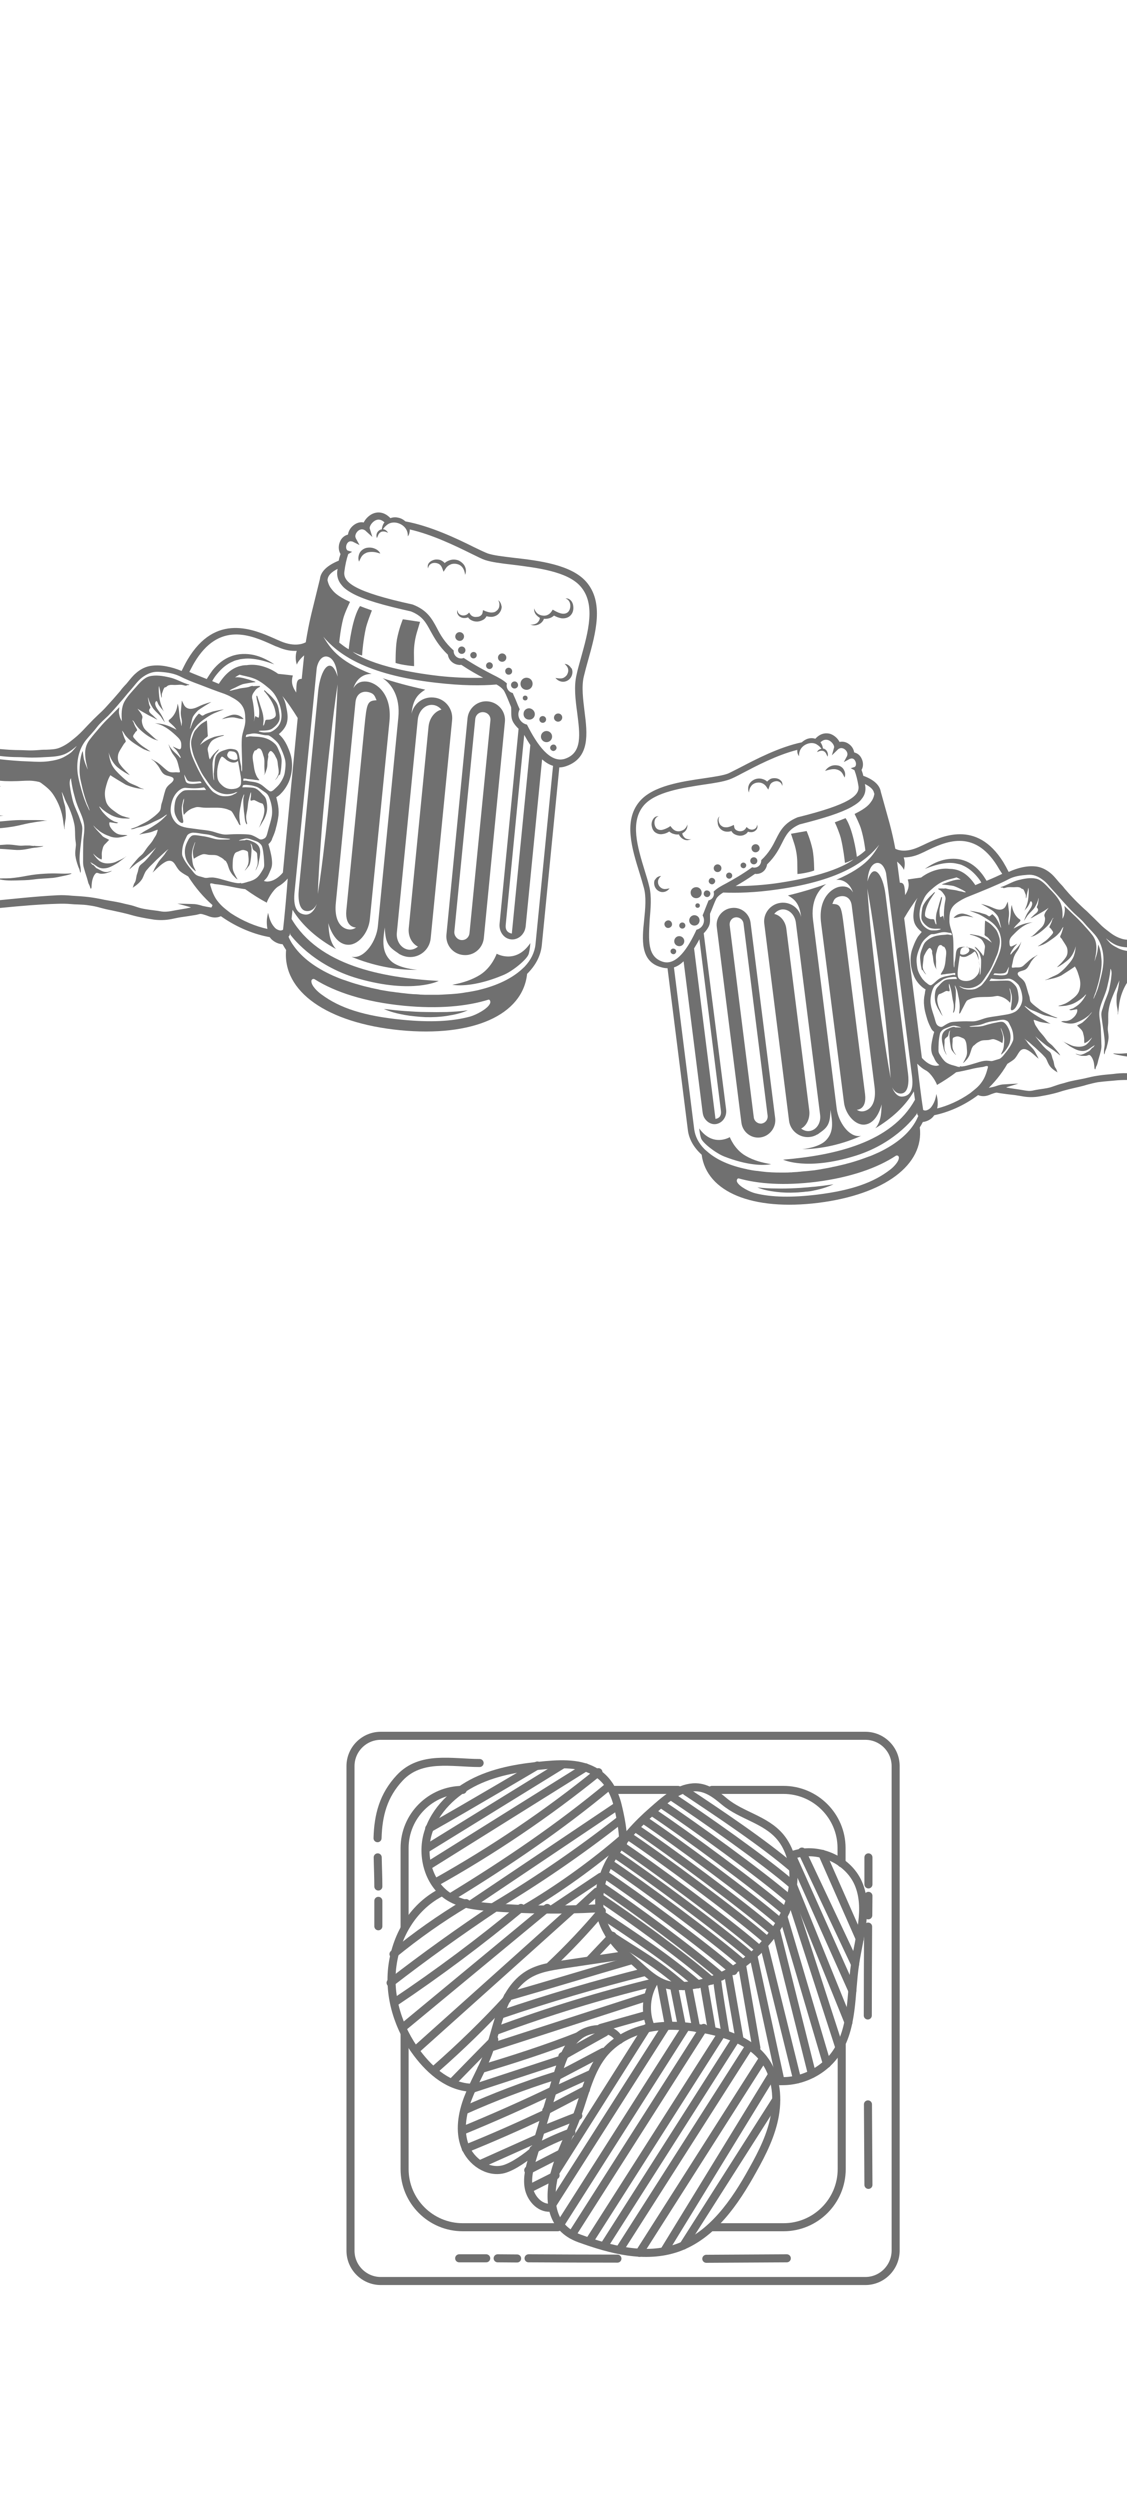 <?xml version="1.0" encoding="utf-8"?>
<!-- Generator: Adobe Illustrator 23.1.0, SVG Export Plug-In . SVG Version: 6.00 Build 0)  -->
<svg version="1.1" id="Слой_1" opacity="0.7" xmlns="http://www.w3.org/2000/svg" xmlns:xlink="http://www.w3.org/1999/xlink"
	 x="0px" y="0px" viewBox="0 0 700 1552.7" style="enable-background:new 0 0 700 1552.7;" xml:space="preserve">
<style type="text/css">
	.st0{fill:#333333;}
	.st1{fill:none;stroke:#333333;stroke-width:5;stroke-linecap:round;stroke-linejoin:round;stroke-miterlimit:10;}
</style>
<g>
	<path class="st0" d="M308.5,592.3c0,0-2.9,8.4-10.3,13.1c-5.3,3.3-11.3,5.1-17.3,6.2c5.6,0.9,16.7,0.3,31.8-6.1
		c5.8-2.4,14.8-9.8,15.7-13.1c0.9-3.4,1-6.7,1-6.7C320.3,599.1,308.5,592.3,308.5,592.3z"/>
	<path class="st0" d="M287.7,593.1c6.4,0.7,12.1-4,12.8-10.4l13.1-134.3c0.7-6.4-4-12.1-10.4-12.8l0,0c-6.4-0.7-12.1,4-12.8,10.4
		l-13.1,134.3C276.6,586.8,281.3,592.5,287.7,593.1L287.7,593.1z M282.2,578.6l13-132.1c0.3-2.6,2.5-4.5,5.2-4.2s4.5,2.5,4.2,5.2
		l-13,132.1c-0.3,2.6-2.5,4.5-5.2,4.2C283.9,583.5,282,581.1,282.2,578.6z"/>
	<path class="st0" d="M269.4,433.2L269.4,433.2c-6.6-0.7-12.5,3.8-13.8,10.1l0,0c0.9-9.4,4.2-12.2,8.5-15
		c-10.6-2.3-19.2-4.7-26.4-7.1c5.6,3.7,11,11.5,9.7,24.5l-12.7,129.5c-0.8,8.8-7.8,19.8-15.4,19.1c-0.4,0-0.7-0.1-1-0.1
		c13.1,5.4,27.4,8.4,40.9,8.1c0,0-11.5-0.8-16.4-5.5c-5.7-5.5-5.1-12.3-3.8-20.8c0.4,9.9,2.3,12,8.2,15.9c0.5,0.4,0.9,0.7,1.4,0.9
		l0,0l0,0c1.5,0.8,3.1,1.3,4.9,1.5l0,0c7,0.7,13.3-4.4,14-11.5l13.3-135.4C281.6,440.1,276.4,433.8,269.4,433.2z M259.6,587.9
		c-1.6,1.3-3.6,2.1-5.7,1.9c-4.6-0.5-8-5.3-7.4-10.7l13-132.3c0.6-5.4,4.7-9.5,9.4-9c2.1,0.2,3.9,1.3,5.3,2.9c-4.1,1-7.4,5.2-8,10.3
		l-12.3,125.2C253.3,581.4,255.8,586,259.6,587.9z"/>
	<path class="st0" d="M264.5,628.5c-2.2,0-4.3-0.1-6.5-0.2c-2.2-0.1-4.3-0.3-6.5-0.4c-4.3-0.3-8.6-0.8-13.1-1.3
		c4,1.8,8.4,2.9,12.8,3.7c2.2,0.4,4.4,0.7,6.6,0.9c1.1,0.1,2.3,0.2,3.3,0.3c1.1,0.1,2.3,0.1,3.3,0.2c4.4,0.1,8.9-0.1,13.3-0.8
		s8.8-1.6,12.9-3.5c-4.4,0.7-8.7,0.9-13.1,1.1C273.2,628.6,268.8,628.6,264.5,628.5z"/>
	<path class="st0" d="M251.3,413c3,0.5,5.9,0.7,5.9,0.7l-0.1-8.4c0-4.1,0.6-8.2,1.7-12.1l2.1-7l-10.7-1.6c0,0-2.4,5.7-3.7,12.7
		c-0.9,5.7-0.8,14.4-0.8,14.4S247.5,412.4,251.3,413z"/>
	<path class="st0" d="M363.1,442.1c-0.9-7.6-2-15.5-0.5-21.9c0.8-3.3,1.7-6.7,2.7-10.2c4.7-16.8,10-35.9-1.2-48.7
		c-9.3-10.6-29.1-13.1-45.1-14.9c-6.8-0.8-12.6-1.5-16.1-2.7c-1.6-0.6-4.8-2.1-8.5-3.9c-10.4-5.2-26.9-13.1-42.6-16
		c-1.2-1.1-2.8-2-4.5-2.3c-1.6-0.4-3.3-0.3-4.8,0.3c-4.3-4.5-8.6-3.7-10.4-3c-2.3,0.8-4.7,2.9-6,5.3l-0.2,0.4l-0.4-0.1
		c-2.1-0.3-4.1,0.4-5.9,1.8c-1.8,1.4-3,3.3-3.4,5.4l-0.1,0.4l-0.3,0.1c-2,0.6-3.6,2-4.5,4c-1.2,2.6-1.2,5.5,0.1,7.8l0.1,0.2
		l-0.1,0.3c-0.4,1.2-0.8,2.4-1,3.8c-6.9,2.8-11.2,6.6-11.7,11.4l-5.3,21.6c-1.4,5.8-2.5,11.7-3.5,17.7c-1.5,0.8-6.8,3.1-15.7-0.7
		c-1-0.5-2.2-0.9-3.4-1.5c-13-5.7-36.9-16.5-54.4,13.1c-1.3,2.2-2.4,4.5-3.6,6.9c-3.3-1.4-6.4-2.3-9.6-2.9c-3.7-0.7-6.9-0.7-10-0.2
		c-3.8,0.7-6.8,2.7-8.8,4.5c-1.8,1.5-3.2,3.3-4.6,5c-0.7,0.8-1.3,1.7-2.1,2.4c-1,1.1-2.1,2.3-3,3.6c-1,1.2-2.1,2.4-3.2,3.7l-1.4,1.6
		c-1.6,1.8-3.3,3.6-4.9,5.4c-1.3,1.4-2.7,2.7-4.1,4c-1,1-2.2,2.1-3.2,3.1c-2.3,2.3-4.6,4.8-6.6,6.9c-2.2,2.3-4.4,4.2-6.6,5.9
		c-2.8,2.3-5.4,3.8-8,4.8c-2.3,0.9-5.3,1-8,1.1h-1.2c-1.1,0-2.3,0.1-3.4,0.2c-2.4,0.2-4.8,0.3-7.1,0.2c-2.4-0.1-5-0.2-7.4-0.2
		c-5.1-0.1-10.2-0.7-15.2-1.1l-1.4-0.2c-12.3-1.3-24-3.3-33.9-5.2c-1.9-0.4-3.7-0.7-5.5-1c-4-0.8-8.3-1.6-12.4-2.3c0,0,0,0-0.1,0
		c-0.3-0.3-0.7-0.5-0.9-0.6c-1.9-0.8-3.9,0.2-4.7,2l0,0c-6.9,17-7.5,76.5-5.3,101.1c0.5,4.9,0.9,8.2,1.6,9.9
		c0.1,0.4,0.3,0.7,0.6,0.9c0.7,0.8,1.5,1.1,2.4,1.2c0.5,0.1,1,0,1.5-0.2c0.3-0.1,0.5-0.2,0.8-0.4c1.1-0.1,2.3-0.2,3.5-0.4
		c0.7-0.1,1.3-0.2,2-0.2c1.1-0.1,2.2-0.2,3.3-0.3c2.8-0.3,5.7-0.6,8.6-0.8l2.9-0.2c3.8-0.2,7.9-0.5,11.8-0.8c2.3-0.2,4.8-0.6,7-0.8
		c3.1-0.4,6.3-0.8,9.4-1c3-0.2,6-0.6,8.9-0.9c1.8-0.2,3.6-0.5,5.4-0.6c14-1.4,25.3-2.3,35.7-2.6c2.8-0.1,5.8-0.1,8.8,0.2
		c1.2,0.1,2.5,0.2,3.8,0.2c2.5,0.1,4.9,0.2,7.2,0.6c2.3,0.3,4.7,0.8,7.1,1.5c0.9,0.2,1.8,0.5,2.7,0.7c2,0.5,4,0.8,6.1,1.3
		c1.4,0.3,2.8,0.6,4.1,0.9c2,0.5,3.9,0.9,5.9,1.5c1.4,0.4,2.9,0.8,4.3,1.1c3.6,0.8,7.1,1.4,9.8,1.8c3.8,0.5,7.4,0.4,11-0.3l2.4-0.5
		c2.3-0.5,4.8-0.9,7.2-1.2l1.9-0.3c1.3-0.2,2.6-0.4,3.8-0.6c0.4-0.1,0.8-0.2,1.3-0.3c0.7-0.2,1.4-0.4,1.9-0.3l0,0
		c1,0.1,2.2,0.6,3.3,0.9c2,0.8,4.1,1.6,6.7,1.2c0.8-0.1,1.6-0.4,2.3-0.7c10.3,7.3,21.2,11.4,30.3,13c0.6,0.8,1.1,1.4,1.9,2
		c1.6,1.3,3.8,2.3,6.1,2.4c0.7,1.2,1.4,2.4,2.2,3.6c-2.3,25.7,25.3,45.3,70.7,49.8c45.3,4.4,76.3-9.4,79-35
		c5.4-5.3,8.4-11.3,9.1-17.5l10.9-110.7c1.4,0,2.9-0.3,4.3-0.8C366.6,470.6,364.8,455.4,363.1,442.1z M149.8,548.3
		c-0.6,0.2-1.2,0.2-1.9,0.2c-3-0.2-8.2-1.9-10.2-2.4c-1.6-0.5-3.4-0.9-5-1.1c-0.8-0.1-1.8,0-2.6,0c-0.8,0.1-1.9,0.3-2.5,0.2
		c-0.3,0-0.7-0.1-0.9-0.2c-0.1,0-0.2,0-0.3-0.1c-0.2,0-0.5-0.1-0.7-0.2c-0.1,0-0.3-0.1-0.4-0.1c-0.2-0.1-0.5-0.1-0.7-0.2
		c-0.1,0-0.3-0.1-0.4-0.1s-0.3-0.1-0.4-0.1c-0.2-0.1-0.4-0.1-0.5-0.2c0.1,0,0.1,0.1,0.2,0.1h-0.1c-0.8-0.3-1.4-0.6-1.9-1
		c0.1,0.1,0.2,0.1,0.3,0.2c-0.5-0.3-0.8-0.7-1.2-1.1c-0.2-0.2-0.4-0.4-0.5-0.6l0,0c-0.3-0.4-0.7-0.8-0.9-1.1
		c-2.2-2.6-4.4-5.4-5.7-8.5c-0.6-1.2-0.4-2.9-0.3-4.2c0.2-2.4,1-4.8,2.1-7c0.5-0.9,0.8-2.1,1.7-2.7c0.8-0.6,1.9-0.9,2.8-1
		c2.2,0,4.3,0.5,6.4,0.8c1.5,0.2,3,0.3,4.4,0.7c1.4,0.3,2.7,0.9,4.1,1.3c1.4,0.4,2.9,0.6,4.4,0.7c0.3,0,3.9,0.4,3.9,0.4
		c-0.4,0.6-2.7,0.3-3.3,0.4c-1.5,0-3.1,0.1-4.6-0.1c-1.9-0.2-3.7-0.9-5.5-1.3c-1.6-0.4-3.3-0.7-5-0.9c-1.4-0.2-4-0.8-5.4-0.1
		c-1.1,0.7-2,1.9-2.5,3.1c-1.9,3.5-2.4,6.8-1.4,10.5c0.6,2.2,2,4.2,3.4,5.9c0.3,0.4,2.8,2.8,2.9,2.6s-1.1-2.5-1.3-2.9
		c-0.3-0.7-0.5-1.4-0.6-2.1c-0.3-1.3-0.3-2.6-0.5-4c-0.1-1,0-2.1,0.1-3.1c0.2-1.3,0.5-2.5,1-3.8c0.1-0.2,0.8-2.2,0.8-2.2
		c0.3-0.1-0.2,1.2-0.2,1.3c-0.2,0.7-0.4,1.3-0.6,2c-0.2,0.8-0.5,1.8-0.5,2.7c0,1.4,0.2,3,0.6,4.3c1.7-1.1,3.4-2.1,5.3-2.7
		c1.2-0.4,2.7,0.1,4,0.3c2,0.2,4.1-0.2,5.9,0.7c0.8,0.5,1.8,0.9,2.6,1.5c0.4,0.3,0.8,0.6,1,0.9c0.4,0.4,0.7,0.5,0.9,0.6
		s0.7,1,0.8,1.3c0.4,0.6,0.5,1.1,0.7,1.7c0.4,1.2,0.8,2.5,1.5,3.7c0.6,1,1.3,2.1,2.2,2.9c0.2,0.2,1.8,2.1,2.3,1.8
		c-0.2,0.2-2.5-4.4-2.7-5.1c-0.4-1.3-0.4-2.2-0.4-3.5c0.1-2.3,0-4,0.8-6.1c0.6-1.7,1.1-2,2.7-2.5c1.3-0.6,2.5-1.2,3.9-0.8
		c0.7,0.2,1.6,0.4,2,1c0.3,0.5,0.2,1.5,0.3,2c0.2,1.6,0.4,3.3,0.1,4.9c-0.1,0.8-0.5,1.7-0.8,2.4c-0.1,0.2-1.4,2.3-1.5,2.3
		c0.2,0.3,2.5-2.8,2.7-3c0.7-1.1,0.8-2.3,1-3.5c0.3-1.8,0.4-3.7,0.5-5.4c0-0.9,0.1-1.9-0.1-2.8c-0.1-0.4-0.3-1.9-0.6-2.1
		c1.6,0.8,0.9,3.4,2.1,4.2c0.7,0.6,1.6,0.9,2,1.9c0.2,0.6,0.1,1.2,0.2,1.8c0.1,1.6,0.4,3.4,0.2,5c-0.1,0.8-0.4,1.4-0.7,2.2
		c-0.1,0.2-0.5,1.7-0.7,1.7c0.4,0,1.1-1.8,1.2-2.1c0.5-0.9,0.8-1.9,0.9-3c0.4-2,0.8-3.8,0.9-5.8c0.1-2.3-0.5-4.3-2.3-5.7
		c-1-0.8-2.3-1.3-3.5-1.8c-0.7-0.3-2.8-1-3.5-0.5c0,0.1,0.1,0.1,0.2,0.1c0,0-3.9,0.1-4.1,0.4c0.2-0.6,1.9-0.9,2.3-1
		c0.8-0.2,1.7-0.5,2.4-0.5c1.7,0,3.5,0.9,5.1,1.4c1.5,0.5,2.3,0.8,3.5,2c0.8,0.8,1,1.3,1.3,2.4c0.8,3.5,1,7.1,1.1,10.6
		c0,1.3-0.3,2-1,3.2c-1,1.7-2.2,3.7-3.7,4.9s-3.5,2-5.3,2.4c-0.9,0.3-1.9,0.6-2.8,0.8c-0.3,0.1-1,0.2-1.6,0.3
		C149.9,548.3,149.9,548.3,149.8,548.3z M115.5,489.3c2.5,0.2,4.8,0.4,7.3,0.2c1.1-0.1,2.3-0.2,3.3-0.4c0.7-0.1,0.6-0.2,1,0.3
		c0.4,0.4,0.7,0.8,0.9,1.2c-3.4,0.2-6.7,0-10,0.1c-1.5,0-3.5-0.1-4.7,0.8c-1.2,0.8-2.3,1.9-3.1,3.1c-1.2,1.6-1.6,3.9-1.8,5.9
		c-0.2,2.2-0.2,4.1,0.7,6.1c0.7,1.6,2,4.1,3.8,4.5c1.6,0.3,0.7-2.3,0.6-3.1c-0.3-2-0.6-3.8-0.6-5.8c0-1.1,0.2-2.3,0.5-3.4
		c0.2-0.8,0.4-2.3,1-3c0,0-0.2,0.5-0.1,0.6c0.1,1.1-0.7,3-0.7,4.5c0.1,1.7,0.1,3.6,0.6,5.2c1.6-2,3.6-3.6,6-4.3
		c0.8-0.3,1.7-0.6,2.5-0.6c1.2,0,2.5,0.3,3.8,0.4c3.7,0.2,7.4-0.2,11.2,0.2c1.2,0.2,2.3,0.4,3.5,0.8c1,0.5,2.3,0.7,2.9,1.6
		c0.8,1.1,1.4,2.3,2.1,3.6c0.5,0.8,0.9,1.6,1.4,2.4c0.3,0.5,0.9,2.3,1.7,2.3c0.1,0,0-0.7-0.1-0.9c-0.3-1.2-0.5-3.6-0.5-3.8
		c-0.1-2,0.1-3.9,0.5-5.9c0.4-1.8,0.6-3.7,1.1-5.4c0.1-0.5,1.2-3.2,1.2-3.2c0.3,0,0,1.4-0.1,1.5c-0.3,0.9-0.3,1.9-0.3,2.8
		c0,1.7,0.2,3.5,0.3,5.2c0.1,1.5,0.4,2.9,0.5,4.4c0,0.4,0.3,3.8,1.4,4.9v-0.5c0.1,0,0.1,0.1,0.2,0.1c0.1-0.3-0.3-1.4-0.4-1.8
		c-0.1-0.8-0.2-1.7-0.2-2.4c0-2.1,0.7-3.9,0.9-5.9c0.2-1.7,0.3-3.4,0.8-5.2c0.1-0.5,1-4.3,1.2-4.3c0.3,0,0,2.6,0,2.8
		c-0.1,0.6-0.5,2.1,0,2.3c0.4,0.2,1.2-0.3,1.7-0.3c0.4,0,0.6,0,0.9,0.2c1.2,0.5,2.4,1.3,3.7,1.7c0.5,0.2,0.7,0,1,0.4
		c0.6,0.6,0.8,1.5,0.9,2.2c0.4,1.4,0.2,2.9-0.1,4.4s-0.8,2.9-1.5,4.3c-0.2,0.5-1.1,3.6-1.8,4c0.8-0.4,2.2-3.3,2.6-3.9
		c0.8-1.2,1.4-2.5,1.9-3.9c1.2-3.1,1-6.6,0.2-9.8c-0.4-1.3-1.1-2.1-2.1-3c-1.2-1.3-2.5-2.8-4.2-3.7c-1.3-0.7-3.2-0.7-4.6-0.8
		c-1.3-0.1-2.6-0.1-3.9,0c0.4-0.8,0.1-1.4,1-1.5c1.1-0.2,2.3,0,3.4,0.1c1,0.1,2.1,0.3,3,0.6c0.4,0.1,0.8,0.2,1.1,0.3
		c0.9,0.3,1.5,0.7,1.5,0.7s4.1,2.8,4.5,3.1c1.3,1,1.9,2.1,2.4,3.6c1.3,3.3,1.9,6.9,1.5,10.4c-0.5,3.5-1.8,6.9-2.6,10.2
		c-0.4,1.5-0.7,3.4-2.1,4.2c-1.1,0.6-2.1,0.9-3.1,0.4c-1.4-0.8-2.8-1.7-4.4-2.3c-1.4-0.6-3.1-0.6-4.6-0.7c-3.2-0.1-6.4-0.1-9.6,0.1
		c-1.5,0.1-2.9,0.2-4.4-0.1c-2-0.4-3.8-1-5.7-1.6c-3.5-1-7.3-1.1-10.9-1.7c-3.7-0.6-7.8-0.6-11-2.8c-2.8-2-4.7-5.9-4.5-9.4
		c0.1-2.8,0.9-6.1,2.4-8.5C109.9,491.6,112.8,489,115.5,489.3z M114.5,480.9c-0.1,0.1,0.8,1.9,0.9,2c0.3,0.6,0.6,1.1,0.9,1.6
		c0.9,1,2.3,0.9,3.6,1c1.2,0,2.5-0.1,3.8-0.2c1-0.1,1,0.1,1.5,1c-2.4,0.2-5.1,0.8-7.5,0.4c-1.7-0.3-2.3-0.9-2.6-2.4
		C114.8,483.3,114.4,482,114.5,480.9z M142.3,472.9c0.8,0.4,1.8,0.7,2.7,0.7c0.6,0,1.1-0.1,1.7-0.3c0.3-0.1,0.8-0.6,1.1-0.7
		c0.1,0,1.7,9.3,1.8,10.1c0.1,1.5,0.3,3.3-0.1,4.7c-0.4,1.3-2.1,2.2-3.4,2.4c-3.2,0.7-6.1,0-8.4-2.3c-1.3-1.2-2.3-2.5-2.6-4.4
		c-0.2-1.3-0.2-2.7-0.2-4c0.1-2.3,0.6-4.4,1.3-6.5c0.3-0.8,0.6-1.5,1.1-2.2c0.5-0.6,0.4-0.6,0.9-0.4c0.7,0.3,1.2,0.9,1.8,1.3
		C140.7,472.1,141.5,472.5,142.3,472.9z M141.2,468.4c0.1-0.4,0.7-1.5,1-1.7c0.5-0.3,1.8-0.1,2.3,0c2.3,0.2,2.9,2,3,4.1
		c0,0.6,0,0.7-0.6,0.9c-0.8,0.5-1.9,0.3-2.7,0C142.8,471.5,140.7,470.1,141.2,468.4z M145.1,427.5c1.8-0.8,3.6-1.9,5.4-2.5
		c0.9-0.4,8.2-1.5,8.2-1.3c-0.1-0.6-2-0.9-2.3-1c-1.2-0.5-2.5-0.9-3.8-1.2c-2.1-0.6-4.4-1.1-6.6-0.8c0.9-0.7,1.9-1.2,2.8-1.7
		c1.1,0.3,2.2,0.6,3.3,0.8c1.7,0.4,3.5,0.8,5.1,1.4c3.8,1.3,6.9,3.8,10,6.4c1.7,1.5,2.8,2.7,4,4.7c1,1.7,1.9,3.6,2.5,5.4
		c1.4,4.4,2,9.5-0.9,13.3c-1.1,1.4-3.3,3.2-5.1,3.7c-0.9,0.2-2.2,0.1-3.1,0.2c-0.6,0-1,0-1.6-0.1c-0.3-0.1-2.3-0.4-2.3-0.7
		c-0.1-0.5,3.3-0.3,3.8-0.4c1.5-0.1,3.1-0.3,4.4-1.1c2-1.3,4.7-3.8,4.8-6.5c0.1-1.4-0.2-3-0.4-4.3c-0.2-1.5-0.5-3-1.1-4.4
		c-0.8-1.8-2.2-3.3-3.5-4.7c-0.8-0.8-1.6-1.6-2.5-2.3c-0.6-0.5-1.4-1.5-2.1-1.8c-0.1,0,0.1,0.6,0,0.6c0.1,0.2,0.4,0.6,0.6,0.7
		c0.6,0.8,1.2,1.5,1.8,2.3c1.9,2.7,3.7,5.7,4.4,9.1c0.2,0.9,0.6,2.3,0.3,3.3c-0.4,1.3-2.5,2.1-3.8,2.3c-0.6,0.1-1.6,0-2.2,0.2
		c-0.4,0.2-0.3,0.3-0.5,0.8c-0.2,0.6-0.3,1.2-0.5,1.8c-0.1,0.3-0.5,1.1-0.5,1.4c0-0.2,0.3-1,0.1-1.1l-0.3,1c-0.1,0,0-0.3,0-0.3
		c-0.2-0.7,0.2-2.3,0.2-3.3c0-2.1-0.4-4.1-1-6.1c-0.6-1.7-1.1-3.4-1.6-5c-0.3-0.9-0.6-1.9-0.9-2.7c-0.1-0.3-0.3-1.3-0.6-1.5
		c-0.7-0.5-0.1,2-0.1,2.3c0.3,1.3,0.6,2.5,0.9,3.8c0.7,2.3,0.8,5.1,0.3,7.5c-0.4-0.1-0.7-0.2-1-0.3c-0.1,0-1-0.7-1.1-0.7
		s-0.9,3.3-0.8,3.5c-0.1-0.6,0.2-1.5,0.2-2.1c0-1.1,0-2.3-0.1-3.4c-0.2-2.7-0.5-5.4-1.1-8.1c-0.5-1.9-0.3-2.9,0.8-4.6
		c0.6-0.8,1.2-1.8,2-2.4c0.4-0.3,0.8-0.5,1.1-0.7c0.2-0.1,0.4-0.1,0.6-0.3l0.2-0.6c-0.4,0-3.8,0-4.3,0.2c0.1-0.1,0.1-0.1,0.1-0.1
		c-0.8-0.4-2.2,0.4-3,0.6c-1.7,0.4-3.4,0.5-5.1,0.8c-1.3,0.3-2.6,0.7-3.9,0.9c-0.3,0.1-2.4,0.8-2.6,0.5
		C142.3,428.8,144.9,427.5,145.1,427.5z M160,483c-0.7-1-1.1-2.1-1.5-3.2c-0.6-1.9-0.8-3.8-1.1-5.8c-0.3-1.8-0.8-4.2-0.1-6
		c0.2-0.6,0.6-1.5,1-1.9c0.2-0.1,0.6-0.1,0.8-0.2c0.4-0.2,0.7-0.8,1.1-1c2.4-0.9,3.1,3.8,3.6,5c0.6,1.9,0.4,4.1,0.4,6
		c0,1.2,0.1,2.5,0.2,3.8c0,0.4,0,0.8-0.1,1c0,0.1-0.4,0.5-0.4,0.5c0,0.4,0.8-0.8,0.8-0.9c0.3-0.8,0.6-1.5,0.8-2.3
		c0.5-1.3,0.6-2.7,0.6-4.1c0-1.3,0.3-2.4,0.5-3.7c0.2-0.8-0.3-1.3,0.1-2.1s1-2.2,2-1.5s2.1,2.3,2.5,3.4c0.4,0.7,0.8,1.4,1,2.2
		c0.3,1,0.3,2.4,0.5,3.5c0.2,1.3,0.5,2.8,0.4,4.2c-0.1,0.7-0.3,1.3-0.6,1.9c-0.2,0.5-0.4,0.9-0.7,1.4c-0.2,0.3-0.8,0.9-0.8,1.3
		c0-0.1,1.1-1.3,1.2-1.4c0.3-0.5,0.9-1.9,1.4-2.1l0.1,0.6c0.3-0.6,0.5-1.7,0.6-2.3c0.2-0.9,0.3-1.9,0.4-2.8c0.1-1.7,0.3-3.2,0.2-4.9
		c-0.2-1.6-0.5-2.8-1.2-4.3c-0.9-2-1.4-4-3.1-5.5c-2.3-2.2-5.4-3.6-8.5-4c-1.7-0.3-3.4-0.3-5.1-0.4c-0.7-0.1-1.2-0.1-2-0.1
		c-0.4,0-2.2,0.6-2.3,0.4c-0.1-0.1,0.2-1.2,0.3-1.3c0.3-0.3,1-0.3,1.4-0.4c1.1-0.2,2.3-0.5,3.4-0.5c2.3,0,4.6,0.8,6.9,1.1
		c0.9,0.1,1.8-0.1,2.5,0.3c1,0.5,2,1.3,2.9,2.1c1.6,1.3,2.9,2.7,3.8,4.6c1.2,2.4,2.3,5,3,7.6c0.8,2.7,0.4,5.7,0,8.4
		c-0.3,2.5-1.9,5.4-3.4,7.4c-0.8,1-1.9,2.1-2.8,2.9c-0.8,0.8-2.2,2.1-3.3,1.4c-2.5-1.5-4.3-4-7.2-5c-1.6-0.6-3.3-0.8-5-1
		c-1.3-0.2-2.7-0.8-4-0.3c0-0.5-0.1-0.9,0-1.4c0.2-0.3,2.2,0.1,2.4,0.2c1.1,0.1,2.2,0.2,3.3,0.3c0.8,0.1,1.4,0.3,2.2,0.3
		c0.4,0,1.9,0.4,2,0C161.1,484.4,160.2,483.3,160,483z M169,536.1c0-3.3-0.9-6.8-1.7-9.8l-0.3-1.1c-0.1-0.4-0.2-0.7-0.3-1
		c0.5-0.3,0.9-0.8,1.4-1.4c0.4-0.6,0.8-1.2,0.9-1.8l0.1-0.3c1-2.3,1.9-4.4,2.4-6.9l0.1-0.3c0.6-2.3,1.1-4.8,1.4-7.2
		c0.2-2.7,0-5.3-0.7-8.3c-0.1-0.3-0.1-0.6-0.2-0.8c-0.1-0.6-0.3-1.1-0.4-1.7c0-0.1-0.1-0.3-0.1-0.4c0.2-0.1,0.4-0.2,0.5-0.3
		c1-0.6,1.9-1.4,2.5-2.1c2-2,3.8-4.8,4.9-7.4c2.3-5.8,2.5-12.3,0.7-17.6c-0.9-2.6-2.2-5.9-4.3-8.8c-0.8-1.1-1.8-2.1-2.7-3l0,0
		c1.9-1.6,4-3.8,4.9-6.7c1-3.4,0.4-6.9-0.3-10.1l-0.1-0.5c-0.4-2.2-1.1-4.2-2.3-6.3c3.2,3.8,6.3,8.4,9.5,13.6l-9.2,96
		c-2.3,2.8-5.7,5.5-9.8,5.6c-0.4,0-1.1-0.1-2-0.4c0.5-0.6,1-1,1.5-1.6c0.9-1.1,1.4-2.3,1.9-3.4c0.2-0.4,0.3-0.8,0.5-1.2
		C168.6,539.3,169,537.8,169,536.1z M120.6,411.7c15.4-26.1,35.4-17.2,48.5-11.3c1.2,0.6,2.4,1.1,3.6,1.5c4.6,2,8.5,2.5,11.6,2.3
		c-0.9,2.8-0.8,6.1,0.1,8.6c0.3-1.3,1.9-3.5,4.5-5.8l-1.5,14.6c-3.2,0-3.3,2.3-3.4,8.5c-1.7-2.6-3.6-5.7-2.1-10.6c0,0-5.6-0.7-9.1-1
		c-3.8-2.8-11.6-6.7-19.6-5.4c-1.1,0-2.3,0.1-3.4,0.4c-5.4,1.1-10,5-13.9,11.2l0,0l-4.1-1.7c1-1.8,1.7-2.8,3-4.4
		c2.7-3.3,5.9-6.2,9.9-7.8c0.9-0.5,2-0.8,3-1l1.5-0.4c0.5-0.1,1-0.1,1.6-0.2c2.2-0.3,4.3-0.3,6.5,0c4.4,0.5,8.7,1.8,13.1,3.4
		c-3.8-2.6-8-4.7-12.6-5.8c-4.6-1-9.7-1-14.3,0.8c-4.7,1.7-8.5,5-11.5,8.7c-1.3,1.8-2.5,3.6-3.6,5.4c-4-1.6-8.3-3.3-10.8-4.4
		C118.7,415.3,119.6,413.4,120.6,411.7z M-59.9,460.2c0.8,0.2,1.7,0.2,2.3,0.3c2.5,0.5,5.2,1,7.7,1.5c3.8,0.7,7.4,1.4,11.2,2.2
		c3.5,0.8,6.9,1,10.4,1.6c7.1,1.1,14.3,2.1,21.5,2.9c5.8,0.7,11.6,1.5,17.5,1.5c3,0,6,0.3,9.1,0.3c3.5,0,7-0.2,10.5-0.4
		c3.4-0.2,6.9-0.5,10-1.8c1.6-0.7,3.1-1.7,4.5-2.7c0.2-0.1,2.8-2.2,2.7-2.3c0.3,0.2-2.5,3.1-2.7,3.4c-1.3,1.3-2.8,2.1-4.3,3
		c-3.1,1.9-6.9,2.6-10.5,3.1c-3.9,0.5-7.9,0.3-11.8,0.1c-3.5-0.1-6.9-0.3-10.4-0.6c-4.8-0.4-9.6-0.9-14.3-1.6
		c-3.5-0.5-6.9-0.7-10.3-1.3c-2.7-0.5-7.3-1.1-10-1.4c-4.7-0.4-9.3-1.6-13.9-2.3c-3.8-0.7-7.6-1.2-11.4-1.8
		c-2.7-0.4-5.7-0.5-8.4-1.1C-60.5,461.9-60.2,461-59.9,460.2z M131.1,563.6c-1.8-0.3-3.6-0.6-5.3-1c-1.5-0.5-3.1-0.9-4.7-1.1
		c-0.8-0.1-10.9-0.3-10.9-0.3s8.4,2.2,8.3,2.3c-0.3,0.3-1.2,0.3-1.5,0.4c-0.9,0.2-1.8,0.4-2.7,0.5c-1.7,0.3-3.5,0.6-5.2,0.9
		c-2,0.4-4,0.8-6.1,0.9c-1.6,0.1-3.2-0.2-4.8-0.5c-3.5-0.5-7-0.8-10.4-1.6c-1.7-0.4-3.3-1-4.9-1.5c-1.9-0.6-3.8-0.9-5.8-1.4
		c-4-1.1-8.2-1.6-12.3-2.4c-3.2-0.7-6.5-1.3-9.7-1.7c-3.4-0.4-6.8-0.6-10.1-0.8c-3.2-0.3-6.3-0.5-9.5-0.3
		c-13.9,0.7-27.7,2.3-41.5,3.6c-11.6,1.1-23.3,1.7-34.9,2.8c-3.8,0.4-7.7,0.9-11.6,0.9c-1.6,0-3.2-0.1-4.8,0
		c-1.2,0.2-2.4,0.4-3.7,0.6c-0.5,0.1-1.7,0.1-2.7,0.3c-2.2-11.9-2.8-55,0.1-83.4c0.6,0.2,1.2,0.2,1.6,0.3c1.9,0.5,3.7,1,5.6,1.4
		c4.1,0.7,8.2,1.2,12.3,1.8c4.3,0.6,8.6,1,12.9,1.8c2.4,0.5,5,0.7,7.5,0.8c3.1,0.2,6.2,0.7,9.3,1c2.7,0.4,5.4,0.5,8.3,0.5
		c1.5,0,3.1,0,4.6,0c0.4,0,1.7,0.2,2-0.1c-0.1,0.1-2.5-0.6-2.7-0.6c-1.7-0.4-3.3-0.8-5-1.2c-3.8-1-7.8-2-11.6-2.8
		c-2.5-0.6-5-1.1-7.5-1.8c-1.4-0.4-2.8-0.8-4.3-1.2c-0.2,0-2.6-0.9-2.6-0.8c0.3-0.3,3.1,0.6,3.5,0.7c1.3,0.3,2.6,0.6,3.9,0.8
		c3.7,0.5,7.3,0.8,10.9,1.1c6,0.7,11.9,2.3,17.9,2.6c2.6,0.1,5.3,0.1,7.8,0c3.3-0.1,6.8-0.5,10-0.1c1,0.1,2.1,0.3,3,0.5
		c0.7,0.1,1.2,0.4,1.8,0.8c2.8,2.1,5.4,4.1,7.3,6.9c2.5,3.7,4.4,7.9,5.5,12.2c0.5,2,0.8,3.9,1,5.9c0.1,0.8,0.3,1.6,0.4,2.3
		c0.1,0.3,0.1,1.2,0.3,1.4c0.2,0.1,0-0.7,0-0.7c0-0.7,0-1.2,0.1-1.9c0.1-1.4,0.4-2.8,0.6-4.1c0.2-2.2,0-4.2-0.2-6.4
		c-0.1-1.6-0.8-3-1.1-4.6c-0.3-1.1-0.5-2.3-0.7-3.4c-0.1-0.3-0.5-1.8-0.3-2.1c-0.1,0.1,0.8,1.9,0.8,2c0.4,0.8,0.7,1.7,1,2.5
		c0.8,2,1.9,3.8,2.7,5.7c1.4,3.2,2.5,6.6,3.2,10c0.6,3.1,0.3,6.1,0.6,9.2c0.1,1.4,0.5,2.8,0.3,4.2c-0.2,2-0.5,3.9-0.3,5.9
		c0.3,2.3,0.9,4.4,1.7,6.6c0.2,0.7,0.5,1.2,0.8,1.9c0.1,0.2,0.5,2.2,0.6,2.2c0.4-0.2,0.3-1.7,0.2-2.1c0-1-0.2-2-0.4-3
		c-0.4-2.1-0.3-3.9-0.2-6c0.3-4.3,1-8.5,1.4-12.9c0.2-2.3,0.5-4.2-0.3-6.4c-0.8-2.1-1.3-4.1-2.2-6.1c-1.3-3.1-2.8-6.2-3.5-9.5
		c-0.5-2.2-1-4.4-1.3-6.6c-0.2-1.2-0.4-2.4-0.3-3.7c0-0.5,0.3-2.3,0.9-2.3c-0.4,0,1.1,7.4,1.3,8.1c0.8,2.9,1.4,5.7,2.5,8.5
		c1.4,3.8,3.4,7.3,4.1,11.3c0.8,3.9-0.3,7.9-0.4,11.9c-0.1,3.9-0.1,7.9-0.1,11.8c0,1.4,0.1,2.7,0.5,4c0.5,1.8,1,3.5,1.6,5.3
		c0.5,1.4,0.8,2.8,1.2,4.2c0.3,0.7,0.7,1.3,0.9,2c0.1,0.2,0.4,1.4,0.5,1.4c0.7,0.2,0.6-2,0.6-2.1c0.1-1.1,0.2-2.3,0.5-3.4
		c0.3-1,0.7-2.3,1.3-3.1c0.2-0.3,0.9-1.2,1.3-1.2c0.6-0.1,1.6,0.4,2.2,0.5c1.1,0.1,2.3,0,3.3-0.2c0.5-0.1,4.1-1.2,3.8-1.6
		c0,0-2.1,0.7-2.3,0.7c-0.7,0.1-1.2,0.1-1.9,0c-1.2-0.2-2.3-0.8-3.4-1.4c-0.7-0.4-1.3-0.7-1.9-1c-0.5-0.4-1.8-2.2-2.3-2.1
		c0.1,0.1,0.1,0.2,0,0.2c-0.1-0.1-1.4-1.7-1.4-1.7c0.1-0.2,4.1,2.5,4.5,2.8c2,1.2,3.8,1.2,6.1,0.7c2.3-0.6,4.6-2,6.7-3.3
		c1-0.8,2.1-1.5,3.1-2.3c0.4-0.3,1.8-1.6,2-1.6c-0.3,0-0.8,0.5-0.9,0.6c-0.5,0.3-0.9,0.5-1.3,0.8c-1.1,0.6-2.3,1.1-3.4,1.6
		c-1.5,0.8-2.7,1.1-4.3,1.3c-2.3,0.3-4.6,0.1-6.7-1.3c-0.9-0.7-1.8-1.6-2.5-2.5c-0.2-0.2-1.6-1.9-1.4-2.2c-0.1,0.2,2.3,2.3,2.6,2.4
		c0.8,0.6,1.6,1,2.5,1.3c0.3-1.1,0.1-2.3,0.1-3.4c0-1.4,0.4-2.8,0.8-4.2c0.3-0.9,0.9-1.7,1.6-2.3c0.2-0.2,2.2-2.3,2.2-2.3
		c-1.3-0.8-2.7-1.2-4-2.2c-0.7-0.8-1.6-1.8-2.5-2.7c-0.8-0.8-1.7-1.8-2.4-2.7c-0.3-0.3-0.9-1.4-1.2-1.5c0.7,0.4,1.3,1.3,1.9,1.8
		c0.8,0.7,1.6,1.3,2.4,2c1.9,1.3,3.8,2.3,6,3c1.5,0.7,3.1,0.9,4.7,0.9c1.2,0,2.3-0.3,3.5-0.5c0.3-0.1,2.9-0.9,3-0.8
		c-0.7-0.5-2.4-0.3-3.2-0.4c-1.3-0.1-2.5-0.3-3.7-1c-1.3-0.8-2.4-1.8-3.3-3.1c-0.7-0.9-1.4-2.5-1-3.7c0.1-0.2,4,0.6,4.5,0.6
		c0.1,0,1-0.4,1-0.3c-0.1-0.1-2.3-0.8-2.5-0.8c-1.4-0.7-2.6-1.4-3.8-2.4c-1.3-1.1-2.5-2.4-3.7-3.8c-0.1-0.2-2.1-3-1.8-3.1
		c0.3,0,1.4,1.2,1.6,1.4c0.7,0.6,1.3,1.1,2,1.6c1.2,0.9,2.6,1.7,3.9,2.4c1.8,0.9,3.8,1.5,5.8,1.8c1,0.2,2.1,0.2,3.1,0.2
		c0.6,0,2.3,0.2,2.6-0.2c0,0-1.8-0.5-2-0.5c-0.9-0.3-2-0.6-2.9-0.9c-1.4-0.6-2.7-1.4-3.9-2.3c-2.4-1.7-5.1-3.6-6-6.6
		c-0.8-2.6-1-5.3-0.4-8c0.7-2.9,1.5-5.9,3.1-8.4c-0.1,0.2,8.6,5.4,9.5,5.9c2.1,0.9,4.2,1.6,6.5,2.1c1,0.2,2.1,0.4,3.1,0.5
		c0.3,0,1.5,0.4,1.7,0.1c0,0.1-1.9-0.5-2-0.6c-0.7-0.2-1.5-0.8-1.9-1c-2-1-4-1.5-5.9-2.8c-2.2-1.6-4.3-3.6-6.2-5.5
		c-1.9-1.9-3.8-4.2-4.6-6.8c-0.7-1.9-1-4-1.3-6c0.9,3.4,2.8,6.9,5.5,9.2c1.1,0.9,2.3,1.8,3.6,2.6c0.8,0.6,2.2,1.3,3,1.8
		c0.4,0.2,0.8,0.4,1.1,0.4c-0.3,0-1.3-1.2-1.5-1.4c-0.7-0.6-1.2-1.1-1.8-1.8c-1.1-1.1-2.1-2.3-3-3.6c-1.4-1.8-1.5-4.8-0.7-6.9
		c0.6-1.4,1.4-2.6,2.2-3.9c0.4-0.6,0.7-1.1,1-1.6s1-1,1.2-1.6c0.1-0.6-0.8-1.9-0.9-2.4c-0.6-1.4-0.9-2.8-1.4-4.3
		c0.8,0.6,1.3,1.8,1.8,2.5s1,1.3,1.6,1.9c1.3,1.4,2.8,2.5,4.4,3.6c1.9,1.2,3.8,2.5,5.7,3.5c0.7,0.3,1.3,0.5,2,0.8
		c0.4,0.2,0.8,0.3,1.2,0.4c0.2,0.1,0.9,0.1,1,0.2c-0.3-0.3-0.9-0.5-1.3-0.8c-0.6-0.4-1-0.8-1.6-1.1c-1.2-0.8-2.4-1.6-3.6-2.6
		s-2.3-2.1-3.3-3.3c-0.9-1-1.4-1.5-0.6-2.7c0.4-0.5,0.7-1,1-1.5c0.3-0.4,0.8-0.7,1-1c0.3-0.6-0.7-1.8-1-2.4c-0.4-0.8-0.8-1.6-1-2.4
		c-0.1-0.4-0.8-1.2-0.8-1.5s0.6,0.5,0.6,0.4c0.4,0.5,0.7,0.9,0.9,1.4c0.5,0.7,0.9,1.4,1.5,2.1c1.2,1.5,2.7,2.8,4.2,4s3.2,2.3,5,3.3
		c0.8,0.4,1.5,0.7,2.3,0.9c0,0,1.7,0.6,1.3,0.1c0,0.1-0.6-0.1-0.6-0.1c-0.6-0.3-1.1-0.8-1.6-1.2c-1-0.9-2.1-1.9-3.1-2.8
		c-1.5-1.3-3.2-2.6-3.9-4.5c-0.4-0.9-0.8-2.3-0.8-3.5c0-0.9,0.6-1.9,0.3-2.7c-0.5-1.7-2-3.2-3-4.7c1.8,1.3,3.8,2.3,5.7,3.4
		c1.3,0.8,2.6,1.4,4,2.1c0.5,0.2,2.2,1.4,2.7,1.2c-0.2,0.1-2.6-2.3-2.8-2.5c-1-0.9-2.8-2-2.3-3.6c0.1-0.4,0.6-0.8,0.7-1.2
		c0.1-0.5-0.3-0.8-0.5-1.3c-0.3-0.8-0.5-1.7-0.6-2.5c-0.1-0.4-0.5-2.3-0.2-2.6c-0.1,0.1,0.5,1.9,0.5,2c0.3,0.9,0.8,1.9,1.2,2.7
		c0.7,1.1,1.2,2.2,2.1,3.1c1.2,1.4,2.7,2.6,3.9,4c0.3,0.4,2.3,3.6,2.6,3.6c-0.1,0-1.2-2.9-1.4-3.1c-0.5-0.9-1-1.9-1.6-2.7
		c-1.1-1.7-3.2-3.9-3-6.1c0.1-0.6,0.6-1.5,1-1.1c0.4,0.3,0.6,1.2,0.8,1.6c0.3,0.6,0.7,1.2,1.1,1.7c0.5,0.7,0.9,1.2,1.5,1.8
		c0.1,0.1,0.8,1.1,1.1,1.3c-0.5-0.4-1.6-3.4-1.7-3.8c-0.5-1.3-0.8-2.7-1.1-4c-0.2-0.8-0.9-7.9-0.2-8c-0.2,0,0.7,3.3,0.7,3.6
		c0.1,0.5,0.5,3.4,0.9,3.6c0.1,0,0-1.8,0-1.9c0-0.6,0.2-1,0.4-1.5c0.3-0.8,0.8-2.7,1.6-3.1c0.2-0.1,0.4,0.1,0.5,0
		c0.2-0.1,0.4-0.3,0.6-0.5c0.5-0.4,0.9-0.7,1.6-0.8c1.1-0.3,2.3-0.1,3.4-0.1c1.8,0,3.5-0.4,5.2,0.1c0.7,0.2,1.4,0.4,2.1,0.3
		c0.1,0,0.1-0.3,0.2-0.3c0.3-0.1,0.6,0.1,0.8,0c0.3,0,0.6-0.2,0.8-0.3c-4.3-1-8.1-3.6-12.4-4.5c-3.9-0.9-8.4-1.7-12.4-0.7
		c-3.6,0.9-6.5,4.5-8.8,7.1c-2.4,2.7-5,5.4-6.8,8.6c-2,3.7-1.9,8.2-1.6,12.2c-0.8-1.2-1.3-2.5-1.6-4c-0.2-0.8-0.3-1.7-0.2-2.5
		c0-0.2,0.3-2.2,0.2-2.2c0,0-5.6,5.7-6.2,6.3c-2.2,2.1-4.1,4.1-6,6.4c-2.2,2.5-4.3,5-6.3,7.6c-2,2.7-2.8,5.6-2.7,8.9
		c0.1,2,0.3,4,0.8,5.9c0.1,0.3,0.6,3,0.8,3.5c-0.3-0.3-0.9-2.2-1-2.3c-0.6-1.4-1-2.7-1.4-4.1c-0.1-0.5-0.8-4.9-0.6-4.9
		c-0.5,0-1.2,3.2-1.3,3.7c-0.4,1.9-0.6,3.8-0.7,5.8c-0.2,3.1,0,6.1,0.7,9.1c0.7,3.2,1.4,6.4,2.4,9.6c0.6,1.9,1.1,3.7,1.9,5.4
		c0.1,0.2,1.3,3.2,1.1,3.3c-0.1,0-0.9-1.7-0.9-1.8c-0.4-0.8-0.8-1.5-1.1-2.3c-0.8-1.9-1.5-3.8-2.1-5.8c-1.3-4.2-2.5-8.4-3.2-12.9
		c-1-7.3,0.5-15.3,5.2-21.1c2.2-2.7,4.7-5.2,6.8-8c2-2.6,4.5-4.7,6.9-7c2.6-2.7,5.1-5.5,7.5-8.4c2.2-2.4,4.1-5,6.3-7.4
		c2.3-2.6,4.4-5.7,7.2-7.9c3.1-2.3,6.2-3.7,10-3.6c4.4,0.2,8.9,0.7,13.1,2.6c4.1,2.1,8.4,3.8,12.8,5.4c5.1,2,10.1,3.9,15.3,5.7
		c1.4,0.6,2.8,1.1,4.1,1.9c2.7,1.4,5.5,3.1,7.1,5.8c1.7,2.7,1.7,5.5,1.8,8.6c0.1,4-2,7.6-2.2,11.6c-0.3,5.4,0.2,11.1,0.2,16.6
		c0,0.8,0,1.7,0,2.5l-0.1,1.3c-0.6-0.5-0.4-2.6-0.5-3.3c-0.3-1.2-0.6-2.6-0.8-3.9c-0.3-1.7-0.4-3.9-1.4-5.4
		c-0.8-1.2-2.4-1.3-3.8-1.5c-1.8-0.2-3.4,0.5-5.1,1c-1.8,0.6-3.5,1.6-4.4,3.3c-0.8,1.6-0.9,3.5-1,5.3c0,0.5-0.6,5.7-0.5,5.7
		c0-0.1-0.1-0.1-0.1-0.2c0.1,0,0.2,4.3,0.3,4.3c-0.8,0.1-1-8.8-1-9.9c0-1.6,0.4-3.2,0.9-4.7c0.6-1.6,1.7-2.6,2.8-3.8
		c0,0-0.1,0-0.2,0c0-0.1,0.7-0.8,0.7-0.8c-0.9,0.1-2.4,2-3,2.5c-0.7,0.7-1.2,1.4-1.8,2.2c-0.1,0.1-1,1.6-1,1.6
		c-0.7-0.9-0.8-2.7-1-3.9c-0.3-1.4-0.7-2.5-0.1-3.8c0.7-1.6,1.5-3.3,2.9-4.3c1.6-1.1,3.7-1.9,5.5-2.4c0.1,0,1.4-0.3,1.4-0.5
		c-0.1-0.4-1.8,0.1-2,0.1c-1.4,0.2-2.7,0.5-4,0.8c-1.6,0.6-3.2,1.2-4.7,2.1c-0.8,0.5-1.5,0.9-2.3,1.5c-0.3,0.2-1.8,1.3-1.8,1.5
		c0-0.4,1.1-1.7,1.3-2.1c0.5-0.7,0.9-1.2,1.5-1.8c0.5-0.5,1.6-1,1.9-1.6c0.2-0.4,0-0.8,0-1.2c-0.2-2.9-0.2-5.7-0.5-8.6
		c-1.2,0.8-2.5,1.4-3.6,2.3c-1.3,1.1-2.4,2.5-3.6,3.8c-1.1,1.4-1.6,3.5-2.2,5.2c-0.7,2.2-0.3,4.7,0.2,6.9c0.5,2.3,1.2,4.6,2.3,6.8
		c0.9,2.1,1.9,4.1,2.9,6.2s2.3,3.9,3.7,5.9c1.4,2,2.6,4,4.5,5.6c2.1,1.8,4.9,2.9,7.6,3.1c1.5,0.1,3.1-0.1,4.6-0.5
		c0.8-0.2,1.4-0.7,2.2-0.8c0,0.1,0,0.1,0,0.2c0.2,0,0.3-0.3,0.5-0.4c0.2,0-0.5,0.5-0.6,0.6c-0.4,0.3-0.8,0.6-1.3,0.8
		c-0.8,0.4-1.5,0.8-2.3,1c-1.1,0.3-2.4,0.4-3.7,0.4s-2.4-0.2-3.6-0.6c-0.8-0.3-2.7-1.4-2.8-1.5c-1.5-0.8-2.9-2.7-3.9-4.1
		c-0.7-0.8-1.3-1.7-1.9-2.6c-3.2-5.1-5.7-10.1-8-15.7c-1.7-4.3-2.1-8.6-0.8-13.1c1.1-4,4.1-7.3,7.5-9.8c2.2-1.5,4.3-3,6.7-4.1
		c0.4-0.2,6.1-2.5,6.1-2.3c0-0.4-6.1,1-6.6,1.1c-1.1,0.3-2.2,0.8-3.3,1.1c-0.5,0.2-0.9,0.4-1.5,0.6c-0.5,0.2-0.9,0.7-1.4,0.8
		c-0.6,0.2-0.3,0.3-0.9,0s-0.8-0.7-1.3-0.9c-0.6-0.3-0.3-0.4-0.8,0.1c-0.4,0.3-0.7,0.8-1,1.1c-0.8,0.9-1.4,2-2,3
		c-0.6,1.1-1.1,2.3-1.5,3.5c0,0.1-0.6,1.5-0.6,1.5c-0.2-0.3,0.1-1.2,0.2-1.4c0.1-0.8,0.3-1.6,0.5-2.3c0.2-1,0.5-2.2,0.8-3.2
		c0.7-1.7,2-3,3.2-4.3c0.7-0.8,8.3-5.5,8.4-5.3c-0.2-0.3-4.7,1.3-5.2,1.5c-1.9,0.7-3.6,1.8-5.5,2.3s-3.7,0.5-5.2-0.8
		c-0.8-0.7-1.1-1.5-1.5-2.3c-0.1-0.2-0.8-1.7-0.9-1.7c0.1,0-0.6,6.7-0.6,6.9c-0.1,1.4,0.1,2.8,0.4,4.1c0.2,0.8,0.3,1.7,0.3,2.5
		c0,0.3-0.3,2.3-0.2,2.3c-0.3-0.3-0.3-1.4-0.4-1.8c-0.2-0.8-0.4-1.5-0.5-2.3c-0.3-1-0.4-2.2-0.5-3.3c-0.3-2.2-0.3-4.5-1.1-6.5
		c-0.2,3.4-1.7,7-4.3,9.3c-0.5,0.5-1.4,0.8-1.2,1.5c0.1,0.6,1.1,1.3,1.5,1.7c0.8,0.8,1.6,1.4,2.3,2.3c0.3,0.3,0.9,1.1,1,1.5
		c0-0.3-2.6-1.4-3-1.6c-1.2-0.6-2.5-1.1-3.8-1.5c-2.1-0.6-4.3-1-6.6-1c5.1,0.8,9.2,4,12.9,7.4c1.9,1.8,3.6,3.2,3.5,6
		c0,1,0.1,2.9-1.3,2.7c-0.5-0.1-3.8-1.6-3.8-1.7c-0.1,0.3,1.3,1.5,1.6,1.8c0.8,0.8,1.4,1.8,2,2.8c0.2,0.4,1.3,2,1.1,2.3
		c-0.2,0.5-0.5-0.1-0.8-0.5c-1.3-1.4-2.7-2.5-4-3.9c-0.7-0.7-1.2-1.4-1.8-2.2c-0.2-0.3-0.7-1.5-1-1.7c0.1,0,0.6,1.7,0.7,1.9
		c0.4,0.9,0.8,2,1.3,2.9c0.8,1.7,2.3,3,3.1,4.8c0.8,1.7,1.1,3.6,1.6,5.4c0.1,0.4,0.7,2.2,0.3,2.4c-0.3,0.2-2,0-2.3,0
		c-1.7,0.1-3.6,0.3-5.1-0.8c-0.7-0.5-1.4-1.1-2.1-1.7c-1.3-1.1-2.5-2.3-3.9-3.3c-0.9-0.7-2.1-1.2-2.9-1.7l-1.3-0.8
		c0,0.3,1.7,1.3,1.9,1.6c0.8,0.8,1.6,1.8,2.3,2.7c1.1,1.5,1.8,3.4,3.1,4.7c1.5,1.5,3.3,1.4,5.2,2.2c2.2,0.8,1.3,2.5-0.1,3.7
		c-1.7,1.4-3.2,2.6-3.8,4.9c-0.7,2.1-1.1,4.2-1.7,6.3c-0.4,1.2-0.8,2.3-0.9,3.6c-0.2,1.3-0.2,1.9-1,3c-1.7,2-3.9,3.6-6,5.1
		c-1.9,1.4-4,2.3-6.2,3.4c-0.9,0.6-2,1-3,1.4c-0.2,0.1-2.6,0.8-2.5,0.9c0.7,0.6,3.3-0.6,4-0.8c1.7-0.3,3.4-0.7,5-1.3
		c2.6-0.9,5.1-2.4,7.7-3.5c1.1-0.5,2.1-1,3.1-1.7c0.4-0.2,2.3-1.8,2.6-1.6c0.2,0.1-3.6,3.7-3.8,3.8c-1.7,1.4-3.5,2.6-5.4,3.8
		c-1.4,0.8-2.8,1.7-4.2,2.4c-0.7,0.3-3.7,2.5-3.8,2.3c0.2,0.2,1.3-0.2,1.6-0.3c0.8-0.1,1.6-0.3,2.3-0.4c1.1-0.2,2.2-0.4,3.3-0.7
		c0.5-0.1,4-1.6,4.2-1.5c0.2,0.2-0.5,2.2-0.6,2.4c-0.3,1.1-1,1.8-1.8,3.2c-0.8,1.6-2.1,3.1-3.3,4.5c-1.2,1.4-2.1,3-3.2,4.4
		c-0.8,1.1-2.2,2-3.1,3c-0.7,0.7-5.9,6.7-5.4,7.1c-0.1-0.1,3.7-3.3,3.9-3.4c1.7-1.3,3.5-2.3,5.2-3.7c0.8-0.6,7.8-6.5,7.4-6.8
		c0.3,0.2-4.8,6.6-5.3,7c-0.8,0.9-1.7,1.9-2.7,2.7c-0.8,0.7-1.9,1.4-2.4,2.3c-0.6,1-0.7,2.3-1,3.4c-0.3,1-0.8,2.1-0.9,3.2
		c-0.2,1.1-0.3,2.2-0.8,3.2c-0.4,0.6-0.7,1.1-0.9,1.8c-0.1,0.3-0.4,1.6-0.7,1.8c2.4-1.6,4.7-3.3,6.2-5.9c0.8-1.6,1.3-3.5,2.4-4.9
		c0.9-1,1.8-2.2,2.8-3.1c1.7-1.6,3.3-3.4,5.1-5c1.3-1.2,2.5-2.4,3.9-3.6c0.5-0.4,1.5-1.5,2.1-1.4c-0.6-0.1-2.3,2.6-2.5,3
		c-1.1,1.5-2.4,2.8-3.6,4.4c-0.8,1.2-1.6,2.5-2.3,3.8c-0.4,0.7-0.7,1.3-1,2.1c-0.1,0.3-0.6,0.8-0.5,1.1c0-0.2,1.1-1.1,1.3-1.3
		c0.7-0.7,1.3-1.3,2.1-2c1.5-1.4,3.2-2.8,5.2-3.7c1-0.4,2.3-0.5,3.3,0c1.1,0.6,1.6,1.4,2.3,2.5c0.9,1.5,1.9,3.1,3.3,4.1
		c1.4,1.1,3,1.9,4.5,2.8c4.5,7.1,9.7,13.1,15.1,17.8C131.4,563.7,131.3,563.6,131.1,563.6z M175.8,577.4c-0.6,0.3-1.2,0.6-2.1,0.4
		c-1-0.2-2.3-0.8-3.2-1.9c-1-1.1-1.9-2.5-2.5-4c-0.7-1.6-1.1-3.3-1.5-5c-0.4,1.8-0.8,3.6-0.8,5.4c0,1.5,0.1,3,0.4,4.6
		c-7-1.5-15-4.7-22.8-9.8c-3.3-2.6-5.6-4.1-8.4-7.8c-1.6-2.1-3-5.2-3.7-7.7c-0.2-0.7-0.9-2.3-0.6-2.8c0.4-0.6,2.5,0.3,3.2,0.3
		c2.5,0.2,5.9,0.8,8.4,1.3c0.8,0.2,7.8,1.6,10.1,1.8c4.6,3.3,9.2,6.2,13.4,8.4c0.5-1.9,3.7-7.8,7-10c2.3-1.3,4.4-3.1,6-5
		C178,555.4,176.6,570.6,175.8,577.4z M203.5,359.8c0.2-2.3,2.3-4.6,6.2-6.5c-0.1,0.4-0.1,0.8-0.2,1.1c-0.4,3.5,0.5,6.5,2.9,9.2
		c1.3,1.7,3.8,3.5,7,5.2c7.2,3.8,18.7,7.1,35.8,10.9c7.1,2.8,9.3,6.8,12.2,12.2c2.3,4.1,5,9.2,10.7,14.6l0.1,0.1v0.2
		c0.6,3.3,3.3,5.7,6.6,6.1c0.5,0.1,1,0.1,1.5,0h0.2l0.2,0.1c5.4,3.6,9.8,6,13.4,7.9c-9.6,0.3-19.2-0.2-27.4-1.1
		c-42.3-4.9-53.6-15-53.6-15s3.6,1.8,5.8,2.3c0.1-2.3,0.8-9.9,2.3-16.8c0.8-3.5,2.8-8.6,3.8-11.2c-2.7-0.9-5.3-1.9-7.4-2.7
		c-4.7,7.1-6.7,23.5-7,26.8c-2-1-3.9-2.6-5.9-4.1c0.2-1.9,0.8-8.2,2.4-14.6c0.9-3.6,3.5-9,4.3-10.7c-8.6-3.9-10.3-6.5-11.7-8.3
		c-1.8-2.2-2.3-5.3-2.3-5.3l0,0L203.5,359.8z M196.7,415.2c0.2-2.1,2-7.7,6-7.5c6,0.6,6.8,10.5,7,12.5c-4.2-13.6-10.7-4.8-12.1,9.3
		l-12,122.9c-0.6,6.2,0.2,13,4.7,13.4c4.6,0.5,6.5-4.5,6.5-4.5s-2.1,7.1-7.2,6.7c-3.6-0.4-7.7-2.5-6.7-13.4L196.7,415.2z M209.7,425
		c-0.4,10.9-1.1,21.8-1.9,32.7s-1.8,21.8-2.7,32.6l-1.6,16.2c-0.6,5.4-1.1,10.9-1.8,16.2c-1.2,10.8-2.6,21.7-4.3,32.5
		c0.4-10.9,1.1-21.8,1.9-32.7c0.4-5.4,0.8-10.9,1.3-16.3l1.5-16.3c1-10.9,2.2-21.7,3.5-32.6C206.7,446.6,208.1,435.8,209.7,425z
		 M304.4,623.1c-1.3,3.4-8.8,7.2-12.3,8.2c-11.3,3.1-25.1,3.7-42.3,2C226,631,211,626,199.7,617.6c-2.3-1.6-6.4-5.4-6.3-8.3
		c0,0,0,0,0-0.1c0.1-1,1.2-1.6,2.1-1c12.6,7.9,30.9,14,55.2,16.4c21.7,2.1,39.3,0.4,52.8-3.8C304.4,620.8,304.8,622.2,304.4,623.1z
		 M332.6,586.5c-0.5,4.9-2.8,9.7-6.8,13.9l-1.5,1.4c-6.4,5.9-15.6,10.3-26.9,13c-0.1,0-0.2,0.1-0.3,0.1c-2.2,0.5-4.5,0.9-6.9,1.3
		c-0.1,0-0.1,0-0.2,0c-0.8,0.1-1.6,0.3-2.4,0.4l0,0c-2.4,0.4-5,0.6-7.6,0.8c-0.1,0-0.2,0-0.3,0c-1.7,0.1-3.4,0.2-5.1,0.3h-0.1
		c-0.8,0-1.6,0.1-2.3,0.1c-0.4,0-0.8,0-1,0c-1.1,0-2.3,0-3.4,0c-0.7,0-1.2,0-1.9,0c-0.6,0-1.2,0-1.8,0c-0.8,0-1.7-0.1-2.5-0.1
		c-0.4,0-0.8,0-1.2-0.1c-1.2-0.1-2.5-0.2-3.8-0.2c-0.4,0-0.8-0.1-1.1-0.1c-1.3-0.1-2.7-0.2-4.1-0.4c-1.4-0.1-2.7-0.3-4.1-0.5
		c-0.4,0-0.8-0.1-1.1-0.1c-1.3-0.2-2.5-0.4-3.8-0.5c-0.4-0.1-0.8-0.1-1.2-0.2c-0.8-0.1-1.7-0.3-2.4-0.4c-0.6-0.1-1.2-0.2-1.8-0.3
		c-0.7-0.1-1.2-0.2-1.8-0.4c-1.1-0.2-2.3-0.5-3.4-0.7c-0.4-0.1-0.7-0.2-1-0.2c-0.8-0.2-1.6-0.4-2.3-0.6c0,0,0,0-0.1,0
		c-1.7-0.4-3.4-0.8-5-1.3c-0.1,0-0.2-0.1-0.3-0.1c-3.4-0.9-6.6-2-9.7-3.1h-0.1c-2.3-0.8-4.4-1.7-6.5-2.6c-0.1,0-0.2-0.1-0.2-0.1
		c-10.6-4.8-18.8-10.9-23.9-18l-1.2-1.7c-0.9-1.4-1.7-2.9-2.3-4.4c0.4-0.4,0.7-0.8,0.8-1.3c0.1-0.3,0.1-0.7,0.2-1
		c0.1,0.7,0.1,1,0.1,1s13.5,19.2,42.4,27.4c33.9,9.6,49.8,1.4,49.8,1.4c-35.8-2-74.5-9.8-91.4-38.5c0.2-1.8,0.4-3.8,0.6-5.7
		c6.1,10,15.7,18.2,27,24.4c-4.6-5-4.4-12.5-4.8-16.1c1.3,4.7,4.9,12.8,11.7,13.4c6.6,0.7,13.2-7.1,14.1-15.6L241.9,448
		c1.7-17.3-8.3-24.1-14-24.7c-3.7-0.4-6.5,0.8-8.4,4.1c1.7-5.4,5.9-9.1,11.3-8.8c-21.6-8.4-26-16.9-30-23.2
		c8.7,10.3,25.8,23.6,69.9,28.6c16.4,1.9,28.5,1.9,37.7,1.1c1.8,1,3.2,2.1,4.2,3.3c0.8,0.8,2.2,4.2,4.1,8.9c0.3,0.7,0.6,1.3,0.8,2.1
		c0.2,3.1-0.3,5.8,0.9,8.4c0.8,1.7,2.2,3.4,3.7,4.8l-11.8,121c-0.5,5,2.7,9.4,7.2,9.8l0,0c3.1,0.3,6-1.4,7.6-4
		c0.8-1.2,1.2-2.6,1.4-4.1l10.2-103.7c2.2,1.9,4.4,3.3,6.8,4L332.6,586.5z M221.1,576c0,0-2.4,2.3-6.5,0.7c-5-2.1-6.8-8.3-6-16
		L220.8,436c0.6-5.4,4.6-7.4,9-5.9c3,1,3.1,2.8,4.1,4.8c-5.8,0.2-6.1,1.9-7.5,16l-11.3,114.6C214.2,576.3,221.1,576,221.1,576z
		 M314.1,574.5l11.5-118.1c1.2,2.2,2.4,4.2,3.8,6.3l-11.5,117.1C315.3,579.3,313.8,577.6,314.1,574.5z M351,471.2
		c-9.3,3.1-17.5-8.9-23.7-21.2c-3.3-0.7-5.6-3.7-5.3-7c0.1-0.9,0.4-1.8,0.8-2.5c-0.8-1.7-1.4-3.2-2-4.7c-0.8-2.1-1.7-3.8-2.3-5.4
		c-2.3-0.5-4-2.6-3.8-5.1c0-0.3,0.1-0.5,0.2-0.8c-2.3-2.2-5.2-3.7-9.4-5.8c-4.4-2.3-10-5.2-17.5-10.1c-0.7,0.3-1.3,0.4-2.1,0.3
		c-2.5-0.3-4.3-2.4-4.1-4.9c-5.6-5-8.3-9.8-10.5-14.1c-3-5.6-5.9-10.9-14.8-14.4c-0.1,0-0.2-0.1-0.3-0.1
		c-36.2-7.9-43.2-13.8-42.3-20.4c0.5-4,1.3-7.7,2.4-10.9l2.4-1.4l-2.8-0.8l-0.1-0.1c-0.9-0.7-1.1-2.4-0.4-3.9
		c0.4-0.8,1.4-2.2,3.3-1.6c0.1,0,0.1,0,0.2,0l4.4,2.2l-2.3-4.2c0-0.1,0-0.2-0.1-0.3c-0.6-1.3,0.2-3.2,1.6-4.4
		c0.7-0.5,2.4-1.6,4.4-0.1c0,0,0.1,0,0.1,0.1l4.3,3.9l-1.7-5.4V328c-0.1-1.2,1.5-4,4-5c2-0.8,3.8,0.1,5.2,1.4
		c-0.6,0.7-0.9,1.4-1.2,2.2c-0.2,0.7-0.4,1.4-0.5,2.2c-0.4,0-0.8,0.1-1.1,0.3c-1,0.5-1.7,1.4-2,2.3s-0.2,2,0.1,2.8
		c0.4-0.8,0.7-1.7,1-2.3c0.4-0.7,0.9-1.1,1.5-1.5c0.6-0.3,1.3-0.4,2.1-0.3s1.5,0.4,2.3,0.8c-0.4-0.8-1.1-1.6-2.1-2
		c-0.3-0.1-0.7-0.2-1-0.3c0.3-0.5,0.7-0.8,1-1.3c0.8-0.8,1.5-1.4,2.3-1.9c1.6-0.9,3.5-1.1,5.3-0.7s3.5,1.3,4.8,2.7s2.1,3.3,2,5.7
		c0.8-0.9,1.1-2.2,1.2-3.5c0-0.3,0-0.6,0-0.8c14,3.2,28.4,10.2,37.9,14.9c4.1,2,7,3.5,8.9,4.1c3.9,1.3,10,2.1,17,2.9
		c15.1,1.9,34,4.1,42.2,13.4c9.7,11,4.9,28.1,0.3,44.6c-1,3.7-2,7-2.7,10.4c-1.7,7.1-0.7,15.5,0.4,23.5
		C360.2,456,361.8,467.5,351,471.2z"/>
	<path class="st0" d="M309.4,372.8c0.8,1.1,0.9,2.5,0.7,3.8s-1,2.3-1.9,2.9c-0.9,0.8-2,0.9-3.1,0.9s-2.3-0.4-3.5-0.8l-1.6-0.7
		l-0.3,1.7c-0.1,0.7-0.5,1.2-1.1,1.7s-1.4,0.8-2.3,0.8c-0.8,0.1-1.7,0.1-2.4-0.2c-0.8-0.3-1.4-0.8-1.8-1.4l-0.7-1.1l-0.8,0.8
		c-0.5,0.4-1.1,0.8-1.8,0.9c-0.7,0.2-1.4,0.2-2.1,0s-1.3-0.6-1.8-1.1c-0.5-0.6-0.7-1.4-0.8-2.2c-0.2,0.8-0.3,1.7,0.1,2.5s1,1.6,2,2
		c0.8,0.5,1.9,0.6,2.8,0.5c0.6,0,1.1-0.2,1.7-0.4c0.6,0.8,1.3,1.5,2.3,1.9c1.2,0.6,2.5,0.8,3.8,0.7c1.2-0.1,2.5-0.6,3.7-1.3
		c0.7-0.5,1.3-1.2,1.7-2c1,0.3,2.1,0.4,3.2,0.4c1.6-0.1,3.3-0.8,4.4-2s1.8-2.7,1.8-4.3C311.3,375.1,310.7,373.5,309.4,372.8z"/>
	<path class="st0" d="M344.1,382.3c1.4,0.8,3,1.4,4.7,1.7c1.1,0.1,2.3,0,3.4-0.4s2.2-1.2,2.8-2.2c0.7-0.9,1-2.1,1.1-3.1
		s0-2.2-0.3-3.2s-0.9-2-1.7-2.6c-0.8-0.7-1.9-1-2.8-0.8c1.9,0.6,2.7,2.3,2.9,3.8c0.2,1.6-0.3,3.4-1.2,4.4c-0.9,1-2.3,1.4-3.8,1.2
		c-1.5-0.2-3.1-0.9-4.7-1.8l-1.2-0.7l-0.7,1.1c-0.6,0.9-1.3,1.6-2.3,2.1c-0.9,0.5-2.1,0.7-3.3,0.5c-1.1-0.1-2.3-0.6-3.2-1.3
		c-0.9-0.8-1.7-1.9-2-3.2c-0.2,1.3,0.2,2.8,1.1,3.9c0.7,0.8,1.5,1.5,2.4,2c0,0.5-0.1,0.9-0.3,1.3c-0.3,0.7-0.7,1.2-1.2,1.7
		c-0.6,0.5-1.2,0.8-2,1s-1.6,0.3-2.4,0.2c0.8,0.3,1.6,0.5,2.5,0.5c0.8,0,1.8-0.2,2.7-0.6c0.8-0.4,1.7-1,2.3-1.8
		c0.4-0.5,0.8-1.1,0.9-1.7c1,0.1,2.2,0,3.2-0.3C342.3,383.7,343.3,383,344.1,382.3z"/>
	<path class="st0" d="M354.1,414c-0.4-0.3-0.7-0.7-1-0.9c-0.4-0.2-0.8-0.5-1.2-0.6c-0.5-0.1-0.8-0.2-1.2-0.2
		c1.2,1.1,2.1,2.3,2.2,3.5c0.2,1.2-0.2,2.3-0.8,3.4c-0.7,0.9-1.6,1.7-2.8,2c-1.2,0.3-2.7,0.1-4.3-0.2c1,1.3,2.6,2.3,4.5,2.4
		s3.9-0.9,5-2.6c1.1-1.6,1.4-3.8,0.6-5.6C354.6,414.8,354.4,414.4,354.1,414z"/>
	<path class="st0" d="M346.9,443.1c-1.4-0.1-2.6,0.9-2.8,2.3c-0.2,1.4,0.9,2.6,2.3,2.8c1.4,0.1,2.6-0.9,2.8-2.3
		C349.4,444.5,348.3,443.2,346.9,443.1z"/>
	<path class="st0" d="M330.8,425c0.2-2.1-1.3-3.9-3.4-4.1s-3.9,1.3-4.1,3.4s1.3,3.9,3.4,4.1S330.6,427.1,330.8,425z"/>
	<circle class="st0" cx="337.1" cy="446.8" r="2.1"/>
	<path class="st0" d="M339.8,454c-1.9-0.2-3.6,1.2-3.8,3.1c-0.2,1.9,1.2,3.6,3.1,3.8c1.9,0.2,3.6-1.2,3.8-3.1
		C343.1,455.9,341.7,454.2,339.8,454z"/>
	<path class="st0" d="M343.9,462.4c-1-0.1-2,0.7-2.2,1.8c-0.1,1,0.7,2,1.8,2.2c1,0.1,2-0.7,2.2-1.8
		C345.7,463.4,344.9,462.4,343.9,462.4z"/>
	<circle class="st0" cx="326.2" cy="433.5" r="1.5"/>
	<path class="st0" d="M319.8,423.2c-1.2-0.1-2.3,0.8-2.4,2s0.8,2.3,2,2.4s2.3-0.8,2.4-2C321.8,424.4,321,423.3,319.8,423.2z"/>
	<path class="st0" d="M316.1,414.7c-1.2-0.1-2.3,0.8-2.3,2s0.8,2.3,2,2.3c1.2,0.1,2.3-0.8,2.3-2
		C318.2,415.9,317.3,414.8,316.1,414.7z"/>
	<circle class="st0" cx="311.9" cy="408.4" r="2.6"/>
	<circle class="st0" cx="304" cy="413.4" r="2.1"/>
	<path class="st0" d="M294.3,404.9c-1-0.1-2.1,0.7-2.2,1.8c-0.1,1,0.7,2.1,1.8,2.2c1.1,0.1,2.1-0.7,2.2-1.8
		C296.2,405.9,295.5,405,294.3,404.9z"/>
	<circle class="st0" cx="286.8" cy="403.8" r="2.3"/>
	<path class="st0" d="M288.2,395.6c0.2-1.5-0.9-2.8-2.4-3s-2.8,0.9-3,2.4s0.9,2.8,2.4,3S288,397.1,288.2,395.6z"/>
	<path class="st0" d="M329,439.9c-2-0.2-3.7,1.2-3.8,3.2c-0.2,2,1.2,3.7,3.2,3.8c2,0.2,3.7-1.2,3.8-3.2
		C332.3,441.9,330.9,440.2,329,439.9z"/>
	<path class="st0" d="M288.9,357c0.6-1.5,0.7-3.4-0.1-5.1c-0.7-1.7-2.3-3-3.9-3.8c-1.8-0.7-3.7-0.8-5.5-0.2
		c-1.1,0.4-2.3,0.9-3.2,1.8c-0.5-0.6-1-1-1.7-1.4c-1.2-0.8-2.7-0.9-4.1-0.8c-1.3,0.2-2.7,0.8-3.7,1.8s-1.3,2.5-0.8,3.7
		c0.1-1.2,0.8-2.2,1.6-2.7c0.8-0.6,1.9-0.8,2.9-0.7c1,0.1,1.9,0.4,2.6,0.9c0.8,0.6,1.2,1.3,1.6,2.2l0.9,2.4l1.5-2.3
		c0.7-1,1.7-1.8,3-2.3c1.2-0.5,2.6-0.5,3.9-0.2s2.5,1,3.4,2.2C288.3,353.9,288.7,355.4,288.9,357z"/>
	<path class="st0" d="M232.7,340.7c-1.6-0.7-3.5-0.8-5.3-0.4c-1.8,0.5-3.5,1.8-4.2,3.5s-0.8,3.5-0.2,5c0.7-1.5,1.2-2.8,2.1-3.8
		c0.8-0.9,1.9-1.5,3-1.9c1.2-0.3,2.5-0.4,3.8-0.3c1.4,0.1,2.8,0.5,4.3,1C235.7,342.5,234.3,341.3,232.7,340.7z"/>
	<path class="st0" d="M163.6,449.5c0.1-0.2,0.1-0.3,0-0.5C163.6,449.1,163.6,449.7,163.6,449.5z"/>
	<path class="st0" d="M163.7,448.8C163.8,448.6,163.7,448.6,163.7,448.8L163.7,448.8z"/>
	<path class="st0" d="M54.1,475.6c0.1-0.1,0-0.2-0.1-0.2C54,475.4,54.1,475.7,54.1,475.6z"/>
	<path class="st0" d="M36.9,542.5c-3.1-0.1-6-0.1-9.1,0.1c-3.8,0.2-7.4,0.6-11.1,1.3c-3.5,0.7-6.9,1.2-10.3,1.5
		c-1.5,0.1-3,0.1-4.5,0.1c-0.8,0-1.5,0.1-2.3,0.1c-0.2,0-1.2-0.1-1.4,0.1l0.2,0.1c3.8,1.1,7.5,1.1,11.5,1c3.7-0.1,7.2-0.1,10.9-0.6
		c4-0.6,8.1-0.6,12.1-1c2-0.2,4-0.7,6-1.1c0.5-0.1,5.5-1.1,5.5-1.6c-0.1-0.1-0.2-0.1-0.3-0.1C42.1,542.6,39.2,542.6,36.9,542.5z"/>
	<path class="st0" d="M53.7,474.2C53.7,474,53.7,474.1,53.7,474.2L53.7,474.2z"/>
	<path class="st0" d="M137.6,446.7c2.6-0.6,5.2-1.4,7.9-1.1c2,0.3,3.8,1.1,5.8,0.9c-1.5-1.9-4.3-3-6.8-2.6c-1.2,0.2-2.3,0.7-3.5,1.1
		c-0.7,0.3-1.3,0.6-2,0.9C138.9,446,138,446.6,137.6,446.7L137.6,446.7z"/>
	<path class="st0" d="M8.4,513.3c3.5-0.6,6.9-1.6,10.3-2.2c2-0.3,3.8-0.7,5.8-0.9c1-0.2,2-0.3,3-0.4c0.6-0.1,1.2,0,1.8-0.2
		c-0.8,0.1-2.1-0.1-2.7-0.2c-1.5,0-3-0.1-4.4-0.1c-2.3,0-4.7,0-7,0c-6.5-0.2-13,0.8-19.4,1.2c-5.8,0.4-11.7,0.3-17.6,0.8
		c-6,0.6-11.9,1-17.9,1.4c-3.7,0.2-7.4,0.5-11.1,0.5c-1.7,0-3.3,0.1-5,0.2c-0.9,0-1.8,0.1-2.7,0.1c-0.4,0-1.9-0.2-2.1,0.1
		c0,0,0.9,0.3,1,0.3c1.5,0.4,3.1,0.2,4.6,0.4c0.7,0.1,1.2,0.2,1.9,0.3c3.6,0.4,7.2,0.6,10.8,0.8c3.7,0.3,7.4,0.5,11.1,0.3
		c3-0.2,5.9-0.6,8.8-0.9c5.4-0.7,10.9-0.2,16.2-0.2C-1.3,514.6,3.6,514.1,8.4,513.3z"/>
	<path class="st0" d="M21.1,525.3L21.1,525.3C21,525.2,21,525.2,21.1,525.3z"/>
	<path class="st0" d="M-45.8,507c3.2-0.3,6.4,0.3,9.6,0.6c4.6,0.3,9.2,0.4,13.7,0.5c5.1,0.1,10.1,0,15.1-0.5
		c2.1-0.2,4.1-0.5,6.2-0.7c0.3,0,3.4-0.3,3.4-0.5c0,0.3-6.3-0.2-6.7-0.2c-3.8-0.3-7.6-0.6-11.5-0.6c-4.1,0-8.2,0.5-12.3,0.6
		c-3.8,0.1-7.8,0.3-11.6,0.4c-1.7,0-3.4,0-5.1,0.1c-0.3,0-1.7,0.5-1.7,0.5C-46.4,507.1-46,507-45.8,507z"/>
	<path class="st0" d="M15.7,527.5c1.9-0.3,3.7-0.8,5.5-1c1.1-0.1,2.2-0.2,3.3-0.4c0.4-0.1,2.3-0.3,2.4-0.7c0,0.1-4.9,0.2-5.7-0.2
		l0.1,0.1c-0.2,0.2-2.4-0.2-2.9-0.2c-0.9,0-1.9,0-2.8,0c-1.4,0.1-2.8,0.2-4.3,0c-2.3-0.3-4.9-0.7-7.2-0.6
		c-5.1,0.3-10.2,0.8-15.3,0.9c-0.8,0-10.1,0.6-10.1,0.5c0,0.1,1.4,0.1,1.4,0.1c2.8,0.1,5.6,0.5,8.4,0.8c3.1,0.3,6.2,0.3,9.3,0.3
		c3.7,0.1,7.3,0.4,11.1,0.7C11.1,528,13.2,527.9,15.7,527.5z"/>
</g>
<g>
	<path class="st0" d="M453.3,706.2c0,0,2.8,7.6,9.8,11.6c4.9,2.9,10.4,4.3,15.9,5.2c-5.2,1-15.1,0.7-29-4.7
		c-5.4-2.1-13.7-8.5-14.6-11.5s-1.1-6-1.1-6C442.8,712.7,453.3,706.2,453.3,706.2z"/>
	<path class="st0" d="M472.3,706.4c-5.8,0.8-11.1-3.4-11.8-9.2l-15.3-121.5c-0.8-5.8,3.4-11.1,9.2-11.8l0,0
		c5.8-0.8,11.1,3.4,11.8,9.2l15.3,121.5C482.1,700.3,478,705.6,472.3,706.4L472.3,706.4z M476.8,693l-15-119.5
		c-0.3-2.3-2.4-4-4.8-3.8s-4,2.4-3.8,4.8l15,119.5c0.3,2.3,2.4,4,4.8,3.8C475.4,697.4,477,695.4,476.8,693z"/>
	<path class="st0" d="M484.8,560.7L484.8,560.7c5.9-0.8,11.5,3.1,12.8,8.8l0,0c-1-8.5-4.1-11-8.2-13.4c9.6-2.3,17.4-4.8,23.8-7.1
		c-5,3.5-9.7,10.8-8.2,22.4l14.7,117.2c1,8,7.5,17.8,14.5,16.9c0.3,0,0.7-0.1,0.9-0.2c-11.7,5.3-24.7,8.3-36.9,8.4
		c0,0,10.3-0.9,14.7-5.4c5.1-5.2,4.2-11.3,2.9-19.1c-0.1,8.9-1.8,11-7,14.6c-0.4,0.3-0.8,0.7-1.3,0.8l0,0l0,0
		c-1.3,0.8-2.8,1.3-4.4,1.5l0,0c-6.4,0.8-12.2-3.8-13-10l-15.4-122.5C473.9,567.3,478.5,561.5,484.8,560.7z M497.6,700.9
		c1.5,1.1,3.3,1.8,5.3,1.5c4.2-0.6,7.1-5,6.5-9.9l-15.1-119.7c-0.7-4.9-4.5-8.4-8.7-8c-1.9,0.3-3.6,1.3-4.7,2.8
		c3.8,0.8,6.9,4.5,7.5,9.1l14.3,113.4C503.1,694.8,501,699.1,497.6,700.9z"/>
	<path class="st0" d="M494.1,737.9c2-0.1,3.9-0.2,5.9-0.4c2-0.1,3.9-0.4,5.9-0.5c3.9-0.4,7.9-0.9,11.8-1.5
		c-3.7,1.7-7.5,2.9-11.5,3.7c-2,0.5-3.9,0.8-6,0.9c-1,0.2-2,0.2-3,0.3s-2,0.2-3,0.2c-4,0.2-8.1,0.1-12.1-0.4s-8.1-1.2-11.7-2.8
		c4,0.5,7.9,0.7,11.9,0.7C486.2,738.2,490.2,738.1,494.1,737.9z"/>
	<path class="st0" d="M500.7,542c-2.7,0.6-5.4,0.8-5.4,0.8l-0.1-7.6c-0.1-3.8-0.7-7.4-1.8-11l-2.1-6.4l9.7-1.7c0,0,2.3,5.1,3.7,11.5
		c1,5.2,1,13,1,13S504.2,541.3,500.7,542z"/>
	<path class="st0" d="M400.1,571.2c0.7-6.9,1.4-14.2-0.2-19.9c-0.8-2.9-1.7-6-2.7-9.2c-4.7-15.1-10-32.3-0.1-44.2
		c8.2-9.9,26.1-12.5,40.5-14.6c6.1-0.9,11.5-1.7,14.6-2.9c1.4-0.6,4.2-2.1,7.6-3.8c9.4-4.9,24-12.6,38.2-15.6c1.1-1,2.5-1.9,4-2.3
		c1.4-0.4,2.9-0.4,4.4,0.1c3.8-4.2,7.8-3.5,9.4-3c2.2,0.8,4.3,2.5,5.5,4.7l0.2,0.3l0.4-0.1c1.9-0.3,3.8,0.2,5.4,1.4
		c1.7,1.2,2.8,2.9,3.2,4.9l0.1,0.3l0.3,0.1c1.8,0.5,3.3,1.7,4.2,3.6c1.2,2.3,1.2,5.1,0.1,7l-0.1,0.2l0.1,0.2c0.4,1.1,0.8,2.3,1,3.4
		c6.3,2.3,10.2,5.6,10.9,10l5.4,19.4c1.4,5.3,2.6,10.5,3.6,15.9c1.4,0.8,6.2,2.6,14.2-0.9c0.9-0.4,2-0.9,3.1-1.4
		c11.5-5.5,33.1-15.9,49.7,10.5c1.2,2,2.3,4,3.4,6.2c2.9-1.3,5.7-2.3,8.6-2.9c3.3-0.7,6.2-0.8,9-0.4c3.5,0.6,6.2,2.3,8.1,3.8
		c1.7,1.3,3,2.9,4.3,4.4c0.7,0.8,1.2,1.5,1.9,2.2c1,1,2,2.1,2.8,3.2c0.9,1.1,2,2.2,2.9,3.3l1.3,1.4c1.5,1.6,3,3.2,4.6,4.7
		c1.2,1.2,2.5,2.4,3.8,3.6c1,0.8,2,1.8,2.9,2.7c2.2,2.1,4.3,4.2,6.2,6.1c2,2.1,4.1,3.7,6.1,5.2c2.5,2,4.9,3.3,7.4,4.1
		c2.2,0.8,4.8,0.8,7.3,0.8h1.1c1,0,2.1,0,3.1,0.1c2.3,0.1,4.3,0.1,6.5,0c2.3-0.1,4.5-0.3,6.8-0.4c4.6-0.2,9.3-0.8,13.8-1.4l1.3-0.2
		c11.1-1.5,21.7-3.6,30.6-5.5c1.7-0.4,3.3-0.8,5-1c3.7-0.8,7.4-1.6,11.2-2.3c0,0,0,0,0.1,0c0.3-0.2,0.6-0.5,0.8-0.6
		c1.7-0.8,3.6,0,4.3,1.7l0,0c6.7,15.2,8.7,69.3,7.3,91.6c-0.3,4.4-0.7,7.4-1.2,9c-0.1,0.3-0.3,0.7-0.5,0.8c-0.6,0.7-1.3,1.1-2.2,1.2
		c-0.5,0.1-0.9,0-1.4-0.1c-0.3-0.1-0.5-0.2-0.7-0.3c-1,0-2.2-0.1-3.1-0.2c-0.7-0.1-1.2-0.1-1.8-0.2c-1-0.1-2-0.1-3-0.2
		c-2.5-0.2-5.3-0.4-7.8-0.5l-2.6-0.1c-3.5-0.1-7.1-0.2-10.7-0.5c-2.2-0.2-4.3-0.4-6.5-0.6c-2.8-0.3-5.7-0.6-8.5-0.8
		c-2.7-0.1-5.4-0.4-8.1-0.6c-1.7-0.2-3.3-0.3-5-0.4c-12.8-0.9-23.1-1.4-32.5-1.5c-2.5,0-5.3,0.1-8,0.4c-1.1,0.1-2.3,0.2-3.5,0.3
		c-2.3,0.2-4.4,0.4-6.6,0.7c-2.2,0.4-4.2,0.9-6.5,1.5c-0.8,0.2-1.6,0.5-2.4,0.7c-1.8,0.5-3.7,0.9-5.4,1.3c-1.2,0.3-2.5,0.6-3.8,0.9
		c-1.8,0.5-3.6,0.9-5.3,1.5c-1.3,0.4-2.6,0.8-3.9,1.1c-3.2,0.8-6.4,1.4-8.8,1.8c-3.4,0.6-6.7,0.6-10,0.1l-2.3-0.4
		c-2.2-0.4-4.4-0.7-6.6-0.9l-1.7-0.2c-1.2-0.2-2.3-0.3-3.6-0.5c-0.4-0.1-0.8-0.1-1.2-0.2c-0.7-0.1-1.3-0.3-1.7-0.2l0,0
		c-0.9,0.1-2,0.6-3,0.9c-1.8,0.8-3.8,1.5-6,1.2c-0.8-0.1-1.4-0.3-2.2-0.6c-9.2,6.9-19,10.8-27.2,12.5c-0.5,0.7-1,1.3-1.7,1.9
		c-1.4,1.2-3.4,2.1-5.4,2.3c-0.6,1.1-1.2,2.3-1.9,3.3c2.8,23.3-21.9,41.7-62.9,46.9c-41,5.1-69.5-6.6-72.6-29.9
		c-5.1-4.6-8-10-8.6-15.6l-12.6-100.2c-1.3,0-2.6-0.2-3.9-0.6C397.5,597.2,398.8,583.4,400.1,571.2z M596.2,662.2
		c0.6,0.1,1.1,0.2,1.7,0.1c2.7-0.3,7.4-1.9,9.2-2.4c1.5-0.5,3-0.9,4.5-1.1c0.8-0.1,1.6-0.1,2.4,0c0.7,0,1.7,0.3,2.3,0.1
		c0.3,0,0.6-0.1,0.8-0.2c0.1,0,0.2,0,0.3-0.1c0.2,0,0.4-0.1,0.7-0.2c0.1,0,0.2-0.1,0.4-0.1c0.2-0.1,0.4-0.1,0.6-0.2
		c0.1,0,0.3-0.1,0.4-0.1c0.1,0,0.2-0.1,0.3-0.1c0.2-0.1,0.3-0.1,0.5-0.2l-0.1,0.1h0.1c0.8-0.3,1.2-0.6,1.7-1c-0.1,0-0.2,0.1-0.3,0.2
		c0.4-0.3,0.8-0.7,1.1-1c0.2-0.2,0.3-0.4,0.5-0.6l0,0c0.3-0.4,0.6-0.7,0.8-1c2-2.4,3.8-5,5-7.9c0.5-1.1,0.3-2.6,0.2-3.8
		c-0.2-2.3-1-4.3-2.1-6.3c-0.4-0.8-0.8-1.9-1.6-2.3c-0.8-0.5-1.8-0.8-2.5-0.8c-1.9,0-3.8,0.6-5.7,0.8c-1.3,0.2-2.7,0.4-4,0.8
		c-1.3,0.3-2.4,0.9-3.8,1.3c-1.3,0.4-2.6,0.6-3.9,0.7c-0.3,0-3.6,0.5-3.6,0.5c0.4,0.5,2.4,0.2,3,0.2c1.4,0,2.8,0,4.1-0.2
		c1.7-0.2,3.3-0.9,5-1.3c1.5-0.4,3-0.8,4.4-1c1.3-0.3,3.6-0.9,4.8-0.2c1,0.6,1.8,1.7,2.4,2.7c1.8,3.1,2.3,6,1.5,9.5
		c-0.5,2-1.7,3.8-2.9,5.4c-0.3,0.4-2.4,2.6-2.6,2.4c-0.1-0.2,0.9-2.3,1.1-2.7c0.2-0.7,0.4-1.2,0.5-1.9c0.2-1.2,0.2-2.4,0.3-3.7
		c0.1-0.9,0-1.9-0.2-2.8c-0.3-1.1-0.6-2.3-1-3.4c-0.1-0.2-0.8-1.9-0.8-1.9c-0.3-0.1,0.2,1.1,0.2,1.2c0.2,0.6,0.4,1.2,0.6,1.8
		c0.2,0.8,0.5,1.7,0.5,2.4c0.1,1.2-0.1,2.8-0.4,3.9c-1.5-0.9-3.1-1.8-4.9-2.3c-1.1-0.4-2.4,0.2-3.7,0.4c-1.8,0.2-3.8-0.1-5.4,0.8
		c-0.8,0.4-1.6,0.8-2.3,1.4c-0.4,0.3-0.7,0.6-0.9,0.8c-0.3,0.3-0.6,0.4-0.8,0.6c-0.2,0.1-0.6,0.9-0.8,1.2c-0.3,0.5-0.4,1-0.6,1.6
		c-0.4,1.1-0.7,2.3-1.2,3.4c-0.5,0.9-1.1,1.9-1.9,2.7c-0.2,0.2-1.6,1.9-2,1.7c0.2,0.1,2.3-4.1,2.3-4.7c0.3-1.1,0.3-2,0.2-3.2
		c-0.2-2-0.1-3.7-0.8-5.5c-0.6-1.5-1-1.7-2.5-2.3c-1.2-0.5-2.3-1-3.6-0.6c-0.6,0.2-1.5,0.4-1.8,0.9s-0.2,1.3-0.2,1.8
		c-0.1,1.5-0.3,3,0,4.4c0.1,0.8,0.5,1.5,0.8,2.3c0.1,0.1,1.3,2.1,1.4,2c-0.2,0.3-2.4-2.5-2.5-2.7c-0.7-0.9-0.8-2-1-3.2
		c-0.3-1.6-0.5-3.3-0.6-5c-0.1-0.8-0.1-1.7,0-2.5c0-0.4,0.2-1.7,0.5-1.9c-1.4,0.7-0.8,3.1-1.8,3.9c-0.6,0.6-1.4,0.8-1.7,1.8
		c-0.2,0.5-0.1,1.1-0.1,1.6c-0.1,1.5-0.2,3.1,0,4.5c0.1,0.7,0.4,1.3,0.7,2c0.1,0.2,0.5,1.5,0.7,1.5c-0.4,0-1-1.6-1.2-1.9
		c-0.5-0.8-0.8-1.7-0.9-2.6c-0.4-1.8-0.9-3.5-1-5.3c-0.1-2.1,0.3-3.9,1.9-5.3c0.9-0.8,2.1-1.2,3.1-1.7c0.7-0.3,2.5-1,3.2-0.5
		c0,0.1-0.1,0.1-0.1,0.1s3.6,0,3.8,0.3c-0.2-0.5-1.7-0.8-2.2-0.9c-0.7-0.2-1.5-0.4-2.3-0.4c-1.5,0.1-3.2,0.9-4.5,1.4
		s-2.2,0.8-3.1,1.9c-0.7,0.8-0.9,1.2-1.1,2.3c-0.7,3.1-0.8,6.5-0.8,9.7c0,1.2,0.3,1.8,1,2.9c0.9,1.5,2.1,3.3,3.5,4.4
		c1.3,1,3.2,1.7,4.9,2.1c0.8,0.2,1.7,0.5,2.6,0.8c0.3,0.1,0.9,0.1,1.4,0.2C596,662.2,596.1,662.2,596.2,662.2z M625.9,607.8
		c-2.3,0.3-4.3,0.5-6.7,0.3c-1-0.1-2-0.1-3-0.3c-0.7-0.1-0.6-0.1-0.9,0.3c-0.3,0.4-0.6,0.8-0.8,1.1c3.1,0.1,6.1-0.2,9.1-0.2
		c1.3,0,3.1-0.2,4.3,0.6c1.1,0.7,2.1,1.7,2.9,2.7c1.1,1.4,1.5,3.6,1.7,5.4c0.3,1.9,0.3,3.8-0.4,5.5c-0.6,1.5-1.7,3.8-3.4,4.2
		c-1.4,0.3-0.7-2.1-0.6-2.8c0.2-1.8,0.5-3.5,0.4-5.4c0-1-0.3-2.1-0.6-3c-0.2-0.8-0.4-2.1-0.9-2.6l0.1,0.5c0,1,0.7,2.7,0.7,4
		c0,1.5,0,3.2-0.4,4.7c-1.5-1.8-3.4-3.1-5.6-3.8c-0.8-0.2-1.6-0.5-2.3-0.5c-1.1,0.1-2.3,0.4-3.4,0.5c-3.4,0.3-6.8,0-10.1,0.5
		c-1.1,0.2-2.1,0.4-3.1,0.8c-0.9,0.5-2.1,0.7-2.6,1.5c-0.7,1-1.2,2.2-1.8,3.3c-0.4,0.8-0.8,1.5-1.2,2.3c-0.3,0.5-0.8,2.1-1.5,2.1
		c-0.1,0,0-0.6,0-0.8c0.2-1.1,0.3-3.3,0.3-3.5c0-1.8-0.2-3.6-0.6-5.4c-0.4-1.6-0.6-3.3-1.1-4.9c-0.1-0.4-1.2-2.9-1.2-2.9
		c-0.3,0,0.1,1.3,0.1,1.4c0.3,0.8,0.4,1.7,0.4,2.5c0,1.6,0,3.2-0.1,4.7c-0.1,1.3-0.3,2.6-0.3,4c0,0.4-0.1,3.5-1.2,4.5
		c0,0,0-0.5,0-0.4c-0.1,0-0.1,0.1-0.1,0.1c-0.1-0.3,0.3-1.3,0.3-1.7c0.1-0.8,0.1-1.5,0.1-2.3c0-1.9-0.7-3.6-0.9-5.4
		c-0.3-1.6-0.4-3.1-0.8-4.6c-0.1-0.4-1-3.8-1.2-3.8c-0.3,0,0,2.4,0.1,2.5c0.1,0.6,0.5,1.8,0,2.1c-0.4,0.2-1.1-0.2-1.5-0.2
		s-0.5,0.1-0.8,0.2c-1,0.5-2.2,1.2-3.3,1.6c-0.5,0.2-0.6,0-0.9,0.4c-0.5,0.5-0.7,1.4-0.8,2c-0.3,1.3-0.1,2.6,0.2,3.9
		c0.3,1.4,0.8,2.6,1.5,3.9c0.2,0.5,1.1,3.2,1.7,3.6c-0.8-0.3-2.1-2.9-2.4-3.5c-0.8-1.1-1.3-2.3-1.8-3.5c-1.1-2.8-1.1-5.9-0.4-8.8
		c0.3-1.1,0.9-1.9,1.8-2.8c1.1-1.2,2.2-2.6,3.8-3.5c1.2-0.7,2.8-0.7,4.1-0.8c1.1-0.1,2.3-0.1,3.6-0.1c-0.4-0.8-0.1-1.2-1-1.3
		c-1-0.1-2.1,0.1-3.1,0.2c-0.9,0.1-1.9,0.3-2.7,0.6c-0.3,0.1-0.7,0.2-0.9,0.3c-0.8,0.3-1.3,0.7-1.3,0.7s-3.7,2.6-4,2.9
		c-1.2,0.9-1.6,1.9-2.2,3.3c-1,3-1.6,6.4-1,9.5c0.5,3.2,1.8,6.1,2.6,9.2c0.4,1.4,0.7,3,2.1,3.8c1,0.6,1.9,0.8,2.8,0.2
		c1.3-0.8,2.5-1.6,3.9-2.2c1.3-0.6,2.8-0.6,4.1-0.7c2.9-0.2,5.7-0.3,8.6-0.2c1.4,0,2.6,0.1,3.9-0.2c1.8-0.4,3.4-1,5.2-1.6
		c3.1-1,6.6-1.2,9.9-1.8s7-0.8,9.9-2.8c2.5-1.9,4.1-5.4,3.8-8.6c-0.2-2.5-1-5.5-2.4-7.7C630.9,609.8,628.4,607.5,625.9,607.8z
		 M626.6,600.3c0.1,0.1-0.8,1.7-0.8,1.8c-0.3,0.6-0.5,1-0.8,1.5c-0.8,0.9-2.1,0.9-3.2,1s-2.3,0-3.4-0.1c-0.9-0.1-0.9,0.1-1.4,0.9
		c2.2,0.1,4.7,0.6,6.9,0.2c1.5-0.3,2-0.8,2.3-2.3C626.3,602.4,626.7,601.1,626.6,600.3z M601.2,593.6c-0.8,0.4-1.6,0.7-2.4,0.7
		c-0.6,0-1,0-1.6-0.2c-0.3-0.1-0.8-0.5-1-0.6c-0.1,0-1.3,8.5-1.3,9.2c-0.1,1.3-0.2,2.9,0.2,4.2c0.4,1.2,1.9,1.9,3.2,2.2
		c2.9,0.5,5.5-0.2,7.6-2.3c1.1-1.1,2.1-2.3,2.3-4c0.2-1.2,0.2-2.4,0.1-3.7c-0.2-2.1-0.6-3.9-1.4-5.8c-0.3-0.7-0.6-1.3-1-1.9
		c-0.4-0.6-0.4-0.6-0.8-0.3c-0.6,0.3-1,0.8-1.6,1.2C602.6,592.9,601.8,593.2,601.2,593.6z M602,589.6c-0.1-0.3-0.7-1.3-1-1.5
		c-0.5-0.2-1.6,0-2,0c-2.1,0.3-2.6,1.9-2.6,3.8c0,0.6,0,0.6,0.6,0.8c0.8,0.4,1.7,0.2,2.4,0C600.6,592.3,602.5,591.1,602,589.6z
		 M597.5,552.5c-1.6-0.8-3.3-1.6-5-2.2c-0.8-0.3-7.4-1.1-7.4-0.9c0-0.5,1.8-0.8,2.2-1c1.1-0.5,2.3-0.8,3.4-1.2
		c1.9-0.6,3.9-1.1,6-0.9c-0.8-0.6-1.7-1-2.6-1.4c-0.9,0.3-2,0.6-2.9,0.8c-1.6,0.4-3.1,0.8-4.6,1.4c-3.5,1.3-6.2,3.6-8.9,6
		c-1.5,1.4-2.5,2.5-3.5,4.3c-0.8,1.6-1.6,3.3-2.2,5c-1.2,4-1.5,8.6,1.2,12.1c1,1.3,3,2.8,4.7,3.2c0.8,0.2,2,0.1,2.8,0.1
		c0.5,0,0.9,0,1.5-0.1c0.3-0.1,2.1-0.4,2.1-0.7c0.1-0.4-3-0.2-3.5-0.2c-1.3-0.1-2.8-0.2-4-0.9c-1.8-1.1-4.3-3.4-4.5-5.7
		c-0.1-1.2,0.1-2.7,0.2-3.9c0.2-1.4,0.3-2.7,0.9-4c0.8-1.6,1.9-3.1,3.1-4.4c0.7-0.8,1.4-1.5,2.2-2.2c0.6-0.5,1.2-1.4,1.9-1.7
		c0.1,0,0,0.6,0,0.5c-0.1,0.2-0.4,0.5-0.5,0.7c-0.6,0.8-1,1.4-1.5,2.2c-1.7,2.5-3.2,5.4-3.8,8.4c-0.2,0.8-0.4,2.2-0.2,3
		c0.4,1.1,2.3,1.8,3.4,2c0.6,0.1,1.5-0.1,2,0.2c0.4,0.1,0.3,0.3,0.4,0.7c0.2,0.6,0.3,1,0.5,1.6c0.1,0.3,0.5,1,0.5,1.2
		c0-0.2-0.3-0.9-0.1-1c0,0,0.3,0.8,0.3,0.9c0.1,0,0-0.3,0-0.3c0.2-0.6-0.3-2.1-0.3-3c0-1.9,0.2-3.8,0.8-5.5c0.5-1.5,0.9-3.1,1.3-4.6
		c0.3-0.8,0.5-1.7,0.8-2.5c0.1-0.2,0.2-1.2,0.5-1.4c0.7-0.5,0.2,1.8,0.1,2.1c-0.2,1.2-0.5,2.3-0.8,3.5c-0.6,2.2-0.6,4.6-0.1,6.9
		c0.3-0.1,0.6-0.2,0.9-0.3c0.1,0,0.9-0.6,0.9-0.6c0.1,0,0.9,3,0.8,3.1c0.1-0.5-0.2-1.4-0.2-1.9c0-1,0-2.1,0-3.1
		c0.1-2.4,0.3-4.9,0.8-7.3c0.4-1.7,0.2-2.7-0.8-4.1c-0.6-0.8-1.1-1.6-1.9-2.2c-0.3-0.3-0.7-0.4-1-0.6c-0.2-0.1-0.4-0.1-0.5-0.3
		l-0.2-0.5c0.3,0,3.5-0.1,3.9,0.1c-0.1,0-0.1-0.1-0.1-0.1c0.7-0.3,2,0.3,2.7,0.4c1.5,0.3,3.1,0.4,4.6,0.7c1.2,0.3,2.3,0.6,3.6,0.8
		c0.3,0.1,2.3,0.7,2.4,0.4C599.9,553.7,597.6,552.6,597.5,552.5z M585.3,603.3c0.6-0.9,1-1.9,1.3-2.9c0.5-1.7,0.7-3.6,0.8-5.3
		c0.2-1.7,0.6-3.8,0-5.4c-0.2-0.5-0.6-1.4-1-1.7c-0.2-0.1-0.5-0.1-0.7-0.2c-0.4-0.2-0.7-0.8-1-0.8c-2.3-0.8-2.7,3.5-3.1,4.6
		c-0.5,1.7-0.3,3.8-0.2,5.5c0,1.1-0.1,2.3,0,3.4c0,0.3,0,0.7,0.1,0.9c0,0.1,0.4,0.4,0.4,0.5c0,0.3-0.8-0.8-0.8-0.8
		c-0.3-0.7-0.6-1.3-0.8-2c-0.4-1.2-0.6-2.4-0.7-3.7c-0.1-1.1-0.3-2.2-0.6-3.3c-0.2-0.8,0.2-1.2-0.2-1.9s-0.9-1.9-1.8-1.3
		c-0.9,0.7-1.8,2.2-2.3,3.2c-0.3,0.7-0.8,1.3-0.9,2c-0.3,0.9-0.2,2.2-0.4,3.2c-0.1,1.2-0.4,2.6-0.2,3.8c0.1,0.6,0.3,1.2,0.6,1.7
		c0.2,0.5,0.4,0.8,0.7,1.3c0.2,0.3,0.7,0.8,0.7,1.2c0-0.1-1-1.1-1.1-1.2c-0.3-0.4-0.9-1.7-1.3-1.9v0.6c-0.3-0.5-0.5-1.5-0.6-2.1
		c-0.2-0.8-0.3-1.7-0.4-2.5c-0.1-1.5-0.4-2.9-0.3-4.4c0.1-1.5,0.4-2.5,0.9-3.9c0.8-1.9,1.2-3.7,2.6-5.1c2.1-2.1,4.8-3.4,7.6-3.8
		c1.5-0.3,3-0.4,4.6-0.5c0.6-0.1,1.1-0.2,1.8-0.1c0.3,0,2,0.5,2.2,0.3c0.1-0.1-0.2-1-0.3-1.1c-0.2-0.3-0.9-0.3-1.3-0.3
		c-1-0.2-2.1-0.4-3.1-0.4c-2.2,0-4.1,0.8-6.2,1.2c-0.8,0.1-1.6-0.1-2.3,0.3c-0.9,0.5-1.8,1.3-2.6,2c-1.4,1.2-2.5,2.5-3.3,4.2
		c-1,2.3-2,4.6-2.5,7c-0.6,2.5-0.2,5.2,0.2,7.7c0.4,2.3,1.9,4.9,3.2,6.7c0.8,0.9,1.7,1.9,2.6,2.5c0.8,0.7,2.1,1.8,3,1.2
		c2.3-1.4,3.8-3.8,6.5-4.7c1.5-0.6,2.9-0.8,4.5-1.1c1.1-0.2,2.4-0.8,3.7-0.3c0-0.5,0-0.8,0-1.3c-0.2-0.2-2,0.2-2.2,0.2
		c-1,0.1-2,0.2-3,0.3c-0.7,0.1-1.3,0.3-2,0.3c-0.4,0-1.7,0.4-1.8,0.1C584.4,604.6,585.2,603.5,585.3,603.3z M578.4,651.5
		c-0.1-3,0.7-6.1,1.3-8.8l0.3-1c0.1-0.3,0.2-0.7,0.2-0.9c-0.4-0.3-0.9-0.7-1.3-1.2c-0.4-0.6-0.7-1.1-0.9-1.6l-0.1-0.2
		c-1-2-1.8-3.9-2.4-6.2l-0.1-0.3c-0.6-2.1-1.2-4.3-1.4-6.6c-0.3-2.4-0.2-4.8,0.4-7.5c0.1-0.3,0.1-0.5,0.1-0.8c0.1-0.6,0.2-1,0.3-1.6
		c0-0.1,0.1-0.3,0.1-0.4c-0.2-0.1-0.3-0.1-0.5-0.2c-0.9-0.6-1.7-1.2-2.3-1.8c-1.9-1.7-3.7-4.2-4.6-6.7c-2.2-5.2-2.5-11.2-1-15.9
		c0.8-2.3,1.9-5.4,3.7-8.2c0.8-1,1.6-2,2.3-2.8l0,0c-1.7-1.4-3.8-3.4-4.6-5.9c-1-3.1-0.5-6.3,0-9.2l0.1-0.4c0.3-2,0.9-3.8,1.9-5.7
		c-2.7,3.6-5.5,7.8-8.3,12.6l11,86.8c2.3,2.5,5.3,4.9,9,4.9c0.4,0,1-0.1,1.8-0.4c-0.5-0.5-0.9-0.9-1.4-1.4c-0.9-1-1.4-2.1-1.8-3
		c-0.2-0.4-0.3-0.7-0.5-1C578.8,654.6,578.5,653.2,578.4,651.5z M619.3,537.6c-14.6-23.3-32.5-14.7-44.3-9c-1.1,0.6-2.2,1-3.2,1.5
		c-4.1,1.9-7.7,2.4-10.5,2.4c0.9,2.5,0.8,5.5,0.1,7.8c-0.3-1.2-1.8-3.1-4.2-5.2l1.7,13.1c2.8-0.1,3,2.1,3.3,7.7
		c1.4-2.4,3.1-5.3,1.6-9.7c0,0,5.1-0.8,8.3-1.2c3.3-2.6,10.3-6.3,17.7-5.4c1,0,2.1,0.1,3.1,0.3c4.9,0.9,9.2,4.2,12.9,9.8l0,0
		l3.7-1.6c-0.9-1.6-1.6-2.5-2.8-3.9c-2.5-2.9-5.5-5.4-9.1-6.9c-0.8-0.4-1.8-0.6-2.7-0.8l-1.4-0.3c-0.5-0.1-0.9-0.1-1.4-0.2
		c-2-0.2-3.9-0.1-5.9,0.2c-3.9,0.6-7.9,1.9-11.7,3.4c3.4-2.4,7.1-4.4,11.3-5.5c4.1-1,8.7-1.2,13,0.3c4.2,1.4,7.9,4.3,10.6,7.7
		c1.3,1.5,2.3,3.2,3.4,4.9c3.7-1.5,7.4-3.2,9.7-4.3C621.2,540.8,620.2,539.2,619.3,537.6z M784.3,577.1c-0.8,0.2-1.6,0.2-2,0.3
		c-2.3,0.5-4.6,1.1-6.9,1.6c-3.4,0.7-6.7,1.4-10,2.3c-3.1,0.8-6.3,1.1-9.4,1.7c-6.5,1.2-12.9,2.3-19.4,3.2
		c-5.3,0.8-10.5,1.6-15.9,1.8c-2.7,0.1-5.4,0.4-8.3,0.6c-3.2,0.1-6.4,0-9.5-0.1s-6.3-0.3-9.2-1.4c-1.5-0.6-2.8-1.4-4.1-2.3
		c-0.2-0.1-2.5-1.9-2.5-2c-0.2,0.2,2.3,2.7,2.5,3c1.2,1.1,2.6,1.9,4,2.6c2.9,1.7,6.3,2.3,9.6,2.5c3.6,0.4,7.1,0,10.7-0.2
		c3.2-0.2,6.3-0.5,9.5-0.8c4.3-0.5,8.6-1,12.9-1.8c3.1-0.6,6.3-0.8,9.4-1.4c2.5-0.5,6.6-1.2,9.1-1.5c4.2-0.5,8.4-1.7,12.5-2.4
		c3.4-0.7,6.9-1.3,10.2-1.9c2.4-0.5,5.2-0.6,7.6-1.2C784.8,578.6,784.6,577.8,784.3,577.1z M613.6,675.7c1.6-0.3,3.2-0.6,4.8-1.1
		c1.4-0.5,2.7-0.9,4.2-1.1c0.8-0.1,9.9-0.6,9.9-0.5c0,0-7.5,2.2-7.5,2.3c0.2,0.2,1.1,0.3,1.4,0.3c0.8,0.2,1.6,0.3,2.4,0.4
		c1.6,0.2,3.1,0.5,4.7,0.7c1.9,0.3,3.7,0.7,5.5,0.8c1.4,0.1,2.9-0.3,4.3-0.6c3.1-0.6,6.4-0.8,9.4-1.7c1.5-0.5,2.9-1,4.4-1.5
		c1.7-0.6,3.5-0.9,5.2-1.5c3.7-1.1,7.4-1.6,11.1-2.4c2.9-0.7,5.8-1.4,8.7-1.8c3-0.5,6.1-0.7,9.2-1c2.8-0.4,5.7-0.6,8.5-0.5
		c12.6,0.3,25.2,1.3,37.7,2.2c10.6,0.8,21.1,1,31.7,1.7c3.5,0.3,7,0.7,10.5,0.6c1.4,0,2.9-0.2,4.3-0.1c1.1,0.1,2.3,0.3,3.4,0.5
		c0.4,0.1,1.6,0.1,2.4,0.2c1.7-10.9,1.1-49.9-2.2-75.6c-0.5,0.2-1.1,0.2-1.4,0.3c-1.7,0.5-3.3,1-5.1,1.4c-3.7,0.7-7.4,1.3-11.2,2
		s-7.8,1.1-11.6,2c-2.3,0.5-4.5,0.8-6.8,0.9c-2.8,0.3-5.5,0.8-8.4,1.2c-2.4,0.4-5,0.6-7.4,0.7c-1.4,0-2.8,0.1-4.1,0.1
		c-0.4,0-1.5,0.3-1.8,0c0.1,0.1,2.3-0.6,2.4-0.7c1.5-0.4,3-0.8,4.4-1.2c3.5-1,6.9-2,10.5-2.8c2.3-0.6,4.5-1.1,6.8-1.8
		c1.3-0.4,2.5-0.8,3.8-1.2c0.1,0,2.3-0.9,2.4-0.8c-0.3-0.3-2.8,0.6-3.1,0.7c-1.2,0.3-2.3,0.6-3.6,0.8c-3.3,0.6-6.6,0.8-9.9,1.3
		c-5.4,0.8-10.7,2.4-16.2,2.8c-2.3,0.2-4.7,0.2-7.1,0.2c-3,0-6.1-0.3-9.1,0.2c-0.9,0.1-1.9,0.3-2.7,0.5c-0.6,0.1-1.1,0.4-1.6,0.8
		c-2.4,1.9-4.8,3.8-6.5,6.5c-2.2,3.4-3.8,7.2-4.7,11.3c-0.4,1.8-0.6,3.6-0.8,5.4c-0.1,0.8-0.2,1.4-0.3,2.2c0,0.3,0,1.1-0.2,1.2
		s0-0.6,0-0.6c0-0.6,0-1.1-0.1-1.7c-0.1-1.2-0.5-2.5-0.6-3.8c-0.2-2-0.1-3.8,0-5.8c0.1-1.4,0.7-2.8,0.9-4.2c0.2-1,0.4-2.1,0.5-3.1
		c0-0.3,0.4-1.7,0.2-1.9c0.1,0.1-0.7,1.8-0.8,1.9c-0.3,0.8-0.6,1.6-0.9,2.3c-0.8,1.8-1.6,3.5-2.3,5.3c-1.2,2.9-2.2,6-2.6,9.1
		c-0.5,2.8-0.1,5.5-0.3,8.4c-0.1,1.2-0.3,2.5-0.2,3.8c0.2,1.8,0.6,3.6,0.4,5.4c-0.2,2.1-0.8,4-1.3,6c-0.2,0.6-0.5,1.1-0.7,1.7
		c-0.1,0.1-0.4,2-0.5,2c-0.4-0.2-0.3-1.6-0.3-1.9c0-0.9,0.1-1.8,0.3-2.7c0.3-1.9,0.2-3.6,0-5.4c-0.4-3.8-1.1-7.7-1.6-11.6
		c-0.3-2.1-0.6-3.8,0.1-5.8c0.7-1.9,1.1-3.8,1.8-5.6c1.1-2.9,2.4-5.6,2.9-8.7c0.4-2,0.8-3.9,1-6c0.1-1,0.3-2.3,0.2-3.3
		c0-0.5-0.3-2.1-0.8-2.1c0.4,0-0.8,6.8-1,7.3c-0.6,2.7-1.1,5.3-2.1,7.9c-1.2,3.4-2.9,6.8-3.5,10.3c-0.7,3.6,0.5,7.2,0.7,10.8
		s0.3,7.1,0.4,10.7c0.1,1.2,0,2.4-0.3,3.7c-0.4,1.7-0.8,3.2-1.3,4.8c-0.4,1.2-0.6,2.6-1,3.8c-0.2,0.7-0.6,1.2-0.8,1.8
		c-0.1,0.2-0.3,1.3-0.4,1.3c-0.6,0.2-0.6-1.8-0.6-1.9c-0.1-1-0.2-2.1-0.5-3.1c-0.3-0.9-0.7-2-1.3-2.8c-0.2-0.3-0.8-1-1.2-1.1
		c-0.5-0.1-1.4,0.4-2,0.5c-1,0.1-2.1,0-3,0c-0.4,0-3.8-1-3.5-1.3c0,0,1.9,0.5,2.1,0.6c0.6,0.1,1.1,0.1,1.7-0.1
		c1.1-0.3,2.1-0.8,3.1-1.4c0.6-0.3,1.2-0.6,1.7-1c0.4-0.3,1.6-2,2-2c0,0.1,0,0.1,0,0.2c0.1-0.1,1.2-1.6,1.2-1.6
		c-0.1-0.1-3.7,2.4-4,2.6c-1.8,1.1-3.5,1.2-5.5,0.8c-2.2-0.5-4.2-1.7-6.1-2.8c-0.9-0.7-1.9-1.3-2.8-2c-0.4-0.3-1.6-1.4-1.9-1.4
		c0.3,0,0.7,0.4,0.8,0.5c0.4,0.2,0.8,0.5,1.2,0.7c1,0.5,2.1,0.9,3.1,1.4c1.4,0.7,2.4,0.9,4,1.1c2.2,0.2,4.2,0,6-1.3
		c0.8-0.7,1.6-1.5,2.2-2.4c0.2-0.2,1.4-1.8,1.2-2c0.1,0.2-2.1,2.1-2.3,2.3c-0.8,0.6-1.5,0.9-2.3,1.3c-0.3-1-0.1-2-0.2-3
		c-0.1-1.3-0.5-2.5-0.8-3.8c-0.3-0.8-0.8-1.5-1.5-2.2c-0.2-0.2-2.1-2-2.1-2c1.1-0.8,2.4-1.1,3.6-2.1c0.9-0.8,1.8-1.6,2.6-2.5
		c0.8-0.8,1.4-1.7,2.2-2.5c0.3-0.3,0.8-1.3,1-1.4c-0.6,0.4-1.1,1.2-1.6,1.7c-0.7,0.7-1.4,1.2-2.2,1.8c-1.6,1.2-3.5,2.1-5.4,2.9
		c-1.4,0.6-2.7,0.9-4.2,0.9c-1,0-2.2-0.2-3.2-0.4c-0.3,0-2.6-0.8-2.7-0.8c0.6-0.5,2.2-0.4,2.9-0.4c1.2-0.1,2.3-0.4,3.3-1
		c1.1-0.8,2.2-1.7,2.9-2.9c0.6-0.9,1.2-2.3,0.8-3.4c-0.1-0.1-3.7,0.7-4,0.6c-0.1,0-0.9-0.3-0.9-0.3c0-0.1,2.1-0.8,2.3-0.8
		c1.2-0.7,2.3-1.4,3.4-2.3c1.2-1,2.3-2.3,3.2-3.6c0.1-0.2,1.8-2.8,1.6-2.8c-0.3,0-1.2,1.1-1.4,1.3c-0.6,0.5-1.1,1-1.8,1.5
		c-1.1,0.8-2.3,1.6-3.6,2.3c-1.6,0.9-3.5,1.4-5.3,1.8c-0.9,0.2-1.9,0.2-2.8,0.3c-0.5,0-2,0.2-2.4-0.1c0,0,1.6-0.5,1.8-0.5
		c0.8-0.3,1.8-0.6,2.5-0.9c1.2-0.6,2.4-1.3,3.5-2.2c2.2-1.6,4.5-3.4,5.3-6.1c0.7-2.4,0.8-4.8,0.2-7.2c-0.7-2.6-1.5-5.4-3-7.6
		c0.1,0.2-7.7,5.2-8.4,5.6c-1.8,0.9-3.8,1.6-5.8,2c-0.9,0.2-1.9,0.4-2.7,0.6c-0.3,0-1.4,0.4-1.6,0.2c0,0,1.7-0.5,1.8-0.6
		c0.6-0.2,1.3-0.8,1.7-0.9c1.7-0.9,3.7-1.5,5.3-2.7c2-1.5,3.8-3.3,5.4-5.2c1.6-1.8,3.3-3.9,3.9-6.2c0.6-1.7,0.8-3.7,1-5.4
		c-0.8,3.1-2.3,6.4-4.8,8.5c-1,0.9-2.1,1.7-3.2,2.5c-0.8,0.5-1.9,1.3-2.7,1.7c-0.4,0.2-0.8,0.4-1,0.3c0.2,0,1.2-1.1,1.4-1.3
		c0.6-0.6,1.1-1,1.6-1.6c0.9-1,1.9-2.2,2.6-3.3c1.2-1.7,1.2-4.3,0.5-6.2c-0.6-1.2-1.3-2.3-2.1-3.5c-0.3-0.5-0.7-1-0.9-1.5
		c-0.3-0.4-1-0.9-1.1-1.4s0.7-1.7,0.8-2.2c0.5-1.3,0.8-2.6,1.2-3.9c-0.8,0.5-1.1,1.6-1.6,2.3c-0.4,0.7-0.8,1.2-1.4,1.8
		c-1.1,1.3-2.5,2.3-3.9,3.3c-1.6,1.1-3.3,2.4-5.2,3.3c-0.6,0.3-1.1,0.5-1.8,0.7c-0.4,0.2-0.8,0.3-1.1,0.4c-0.2,0.1-0.8,0.1-0.9,0.2
		c0.3-0.3,0.8-0.5,1.1-0.7c0.5-0.3,0.9-0.7,1.4-1c1-0.8,2.2-1.5,3.2-2.4s2-2,2.9-3c0.8-1,1.3-1.4,0.5-2.5c-0.3-0.5-0.7-0.9-0.9-1.3
		c-0.3-0.3-0.8-0.6-0.9-0.8c-0.3-0.5,0.6-1.6,0.8-2.3c0.4-0.8,0.7-1.5,0.8-2.3c0.1-0.4,0.8-1.1,0.8-1.3c0-0.3-0.6,0.5-0.5,0.4
		c-0.3,0.4-0.6,0.8-0.8,1.3c-0.4,0.7-0.8,1.3-1.3,1.9c-1.1,1.4-2.4,2.6-3.8,3.8c-1.3,1.1-2.8,2.3-4.4,3.1c-0.7,0.4-1.3,0.7-2,0.9
		c0,0-1.5,0.6-1.2,0.1c0,0.1,0.5-0.1,0.6-0.1c0.5-0.3,0.9-0.8,1.4-1.1c0.9-0.8,1.9-1.8,2.7-2.6c1.3-1.2,2.8-2.4,3.5-4.2
		c0.4-0.9,0.6-2.2,0.6-3.1c0-0.8-0.6-1.7-0.4-2.4c0.4-1.6,1.7-3,2.6-4.3c-1.6,1.2-3.4,2.3-5.2,3.3c-1.2,0.7-2.3,1.3-3.6,2
		c-0.4,0.2-1.9,1.3-2.4,1.1c0.2,0,2.3-2.2,2.5-2.3c0.9-0.8,2.5-1.8,2.1-3.3c-0.1-0.4-0.6-0.8-0.7-1.1c-0.1-0.5,0.3-0.8,0.4-1.2
		c0.3-0.8,0.4-1.5,0.5-2.3c0-0.3,0.4-2.2,0.1-2.3c0.1,0.1-0.4,1.7-0.4,1.8c-0.3,0.8-0.6,1.7-1,2.4c-0.6,1-1,2-1.8,2.8
		c-1.1,1.3-2.4,2.4-3.5,3.8c-0.3,0.3-2.1,3.3-2.3,3.3c0.1,0,1-2.6,1.2-2.9c0.4-0.8,0.8-1.7,1.4-2.5c0.9-1.5,2.8-3.7,2.5-5.6
		c-0.1-0.5-0.6-1.4-1-1c-0.3,0.3-0.5,1.1-0.7,1.5c-0.3,0.6-0.6,1.1-0.9,1.6c-0.4,0.6-0.8,1.1-1.3,1.6c-0.1,0.1-0.8,1-1,1.2
		c0.4-0.4,1.3-3.1,1.5-3.4c0.4-1.2,0.7-2.4,0.9-3.7c0.2-0.8,0.7-7.2,0-7.2c0.2,0-0.5,3-0.6,3.3c-0.1,0.5-0.4,3.1-0.8,3.2
		c0,0,0-1.6,0-1.7c0-0.5-0.2-0.9-0.4-1.3c-0.3-0.8-0.8-2.4-1.5-2.8c-0.2-0.1-0.3,0.1-0.4,0c-0.2-0.1-0.4-0.3-0.6-0.4
		c-0.5-0.4-0.9-0.6-1.5-0.7c-1-0.2-2.1,0-3.1,0c-1.6,0-3.2-0.2-4.7,0.2c-0.7,0.2-1.2,0.4-1.9,0.3c-0.1,0-0.1-0.2-0.2-0.3
		c-0.3-0.1-0.5,0.1-0.8,0c-0.3,0-0.6-0.2-0.8-0.2c3.8-1,7.2-3.4,11.1-4.4c3.5-0.9,7.6-1.7,11.2-0.9c3.3,0.8,6,3.9,8.2,6.2
		c2.3,2.3,4.7,4.8,6.3,7.7c1.9,3.3,2,7.3,1.8,11c0.7-1.1,1.1-2.3,1.3-3.7c0.1-0.8,0.2-1.6,0.2-2.3c0-0.2-0.3-1.9-0.3-2
		c0,0,5.3,5.1,5.7,5.5c2,1.8,3.8,3.7,5.6,5.6c2.1,2.3,4,4.4,5.9,6.8s2.7,5,2.7,8.1c0,1.8-0.2,3.7-0.6,5.4c-0.1,0.3-0.4,2.8-0.7,3.1
		c0.3-0.3,0.8-2,0.8-2.2c0.5-1.2,0.8-2.5,1.1-3.8c0.1-0.5,0.6-4.4,0.4-4.4c0.4,0,1.2,2.8,1.3,3.3c0.5,1.7,0.6,3.5,0.8,5.3
		c0.3,2.7,0.1,5.5-0.4,8.3c-0.5,2.9-1.1,5.8-2,8.7c-0.5,1.7-0.9,3.4-1.6,5c-0.1,0.2-1.1,3-0.9,3c0.1,0,0.8-1.6,0.8-1.7
		c0.4-0.7,0.7-1.4,0.9-2.1c0.8-1.7,1.3-3.5,1.8-5.4c1-3.8,2.1-7.7,2.5-11.7c0.8-6.7-0.8-13.9-5.3-19.1c-2.1-2.4-4.4-4.6-6.4-7
		c-1.9-2.3-4.2-4.1-6.4-6.2c-2.4-2.3-4.7-4.9-7-7.4c-2-2.2-3.8-4.4-5.9-6.6c-2.2-2.3-4.1-5.1-6.8-6.9c-2.8-2.1-5.7-3.2-9.2-2.9
		c-4,0.3-8.1,0.8-11.7,2.7c-3.7,2-7.6,3.6-11.5,5.3c-4.6,1.9-9.1,3.8-13.7,5.6c-1.3,0.5-2.5,1.1-3.8,1.8c-2.4,1.4-5,2.9-6.4,5.4
		s-1.4,5.1-1.4,7.9c0,3.7,2,6.9,2.3,10.5c0.4,5,0.1,10,0.3,15c0,0.8,0,1.5,0.1,2.3l0.1,1.1c0.5-0.5,0.3-2.3,0.4-3
		c0.2-1.1,0.5-2.3,0.6-3.6c0.2-1.5,0.2-3.6,1.1-4.9c0.8-1.1,2.2-1.3,3.5-1.4c1.6-0.2,3.1,0.4,4.7,0.8c1.7,0.5,3.2,1.3,4.1,2.9
		c0.8,1.4,0.9,3.2,1,4.7c0,0.4,0.7,5.2,0.7,5.3c0-0.1,0.1-0.1,0.1-0.2c-0.1,0-0.1,3.9-0.1,3.9c0.8,0,0.8-8.1,0.8-8.9
		c0-1.4-0.5-2.9-1-4.2c-0.6-1.5-1.6-2.3-2.6-3.5h0.1c0-0.1-0.6-0.8-0.6-0.8c0.9,0,2.3,1.7,2.8,2.3c0.6,0.6,1.1,1.2,1.7,2
		c0.1,0.1,0.9,1.4,0.9,1.4c0.6-0.9,0.7-2.5,0.8-3.6c0.2-1.3,0.5-2.3,0-3.5c-0.6-1.4-1.4-3-2.7-3.8c-1.5-0.9-3.4-1.6-5.1-2.1
		c-0.1,0-1.3-0.2-1.3-0.4c0.1-0.3,1.6,0,1.8,0.1c1.2,0.2,2.5,0.4,3.8,0.7c1.5,0.5,2.9,1,4.2,1.8c0.8,0.4,1.4,0.8,2.1,1.3
		c0.3,0.2,1.7,1.1,1.7,1.3c0-0.4-1-1.5-1.2-1.8c-0.5-0.6-0.8-1.1-1.4-1.6c-0.5-0.4-1.5-0.8-1.8-1.4c-0.2-0.3,0-0.8,0-1.1
		c0.1-2.6,0-5.3,0.3-7.9c1.1,0.7,2.3,1.2,3.3,2.1c1.2,1,2.3,2.2,3.3,3.4s1.6,3.1,2.1,4.7c0.7,2,0.4,4.2,0,6.2
		c-0.4,2.2-0.9,4.2-1.9,6.2c-0.8,1.9-1.6,3.8-2.5,5.7s-2,3.7-3.2,5.4c-1.2,1.8-2.3,3.8-3.9,5.3c-1.9,1.7-4.3,2.7-6.8,3
		c-1.4,0.1-2.8,0-4.2-0.4c-0.8-0.2-1.3-0.6-2-0.8v0.1c-0.1,0-0.3-0.3-0.4-0.3c-0.1,0,0.5,0.5,0.5,0.5c0.4,0.3,0.8,0.5,1.2,0.7
		c0.7,0.4,1.4,0.7,2.2,0.8c1,0.3,2.3,0.3,3.3,0.3s2.3-0.2,3.3-0.6c0.8-0.3,2.4-1.4,2.5-1.4c1.3-0.7,2.5-2.6,3.5-3.8
		c0.6-0.8,1.1-1.6,1.6-2.4c2.7-4.7,5-9.3,6.9-14.4c1.4-3.9,1.7-7.9,0.4-12c-1.1-3.7-3.9-6.6-7-8.6c-2-1.3-4-2.6-6.1-3.6
		c-0.4-0.2-5.6-2.2-5.6-2c0-0.4,5.5,0.8,6,0.9c1,0.3,2,0.7,3,0.9c0.5,0.2,0.9,0.3,1.3,0.5c0.5,0.2,0.8,0.6,1.3,0.8s0.3,0.3,0.8,0
		c0.5-0.2,0.8-0.7,1.2-0.9c0.6-0.3,0.2-0.4,0.8,0.1c0.4,0.3,0.7,0.7,0.9,0.9c0.8,0.8,1.3,1.7,1.9,2.7c0.6,1,1,2.1,1.5,3.2
		c0,0.1,0.6,1.4,0.6,1.3c0.2-0.3-0.1-1-0.2-1.3c-0.2-0.7-0.3-1.4-0.5-2.1c-0.2-0.9-0.5-2-0.8-2.9c-0.6-1.5-1.9-2.7-3-3.8
		c-0.7-0.7-7.6-4.8-7.8-4.6c0.2-0.3,4.3,1.1,4.7,1.2c1.7,0.6,3.3,1.5,5.1,2c1.7,0.4,3.3,0.4,4.7-0.9c0.7-0.7,0.9-1.4,1.3-2.2
		c0.1-0.2,0.7-1.6,0.8-1.6c-0.1,0,0.7,6,0.7,6.3c0.1,1.2,0,2.5-0.2,3.8c-0.1,0.8-0.2,1.5-0.2,2.3c0,0.2,0.3,2.1,0.3,2.2
		c0.3-0.3,0.3-1.3,0.3-1.6c0.1-0.7,0.3-1.4,0.4-2.1c0.2-0.9,0.3-2,0.4-3c0.2-2,0.1-4,0.8-5.9c0.3,3.1,1.7,6.4,4.1,8.4
		c0.5,0.4,1.3,0.7,1.2,1.3s-0.9,1.2-1.3,1.6c-0.7,0.8-1.4,1.3-2,2.1c-0.3,0.3-0.8,1-0.9,1.4c0-0.3,2.3-1.3,2.6-1.5
		c1.1-0.6,2.3-1,3.4-1.4c1.9-0.6,3.9-1,5.9-1.1c-4.6,0.8-8.3,3.8-11.5,7.1c-1.7,1.7-3.2,3-3,5.5c0.1,0.9,0,2.6,1.2,2.4
		c0.4-0.1,3.5-1.6,3.5-1.7c0.1,0.2-1.2,1.4-1.4,1.7c-0.7,0.8-1.2,1.7-1.8,2.6c-0.2,0.4-1.1,1.9-0.9,2.2c0.2,0.5,0.5-0.1,0.8-0.5
		c1.1-1.3,2.4-2.3,3.6-3.8c0.6-0.7,1.1-1.3,1.6-2c0.2-0.3,0.6-1.4,0.8-1.5c-0.1,0-0.5,1.6-0.6,1.7c-0.4,0.9-0.7,1.8-1.1,2.7
		c-0.8,1.5-2,2.8-2.6,4.4c-0.8,1.6-0.9,3.3-1.3,5c-0.1,0.3-0.6,2-0.2,2.3c0.3,0.2,1.8-0.1,2.1-0.1c1.5,0,3.2,0.2,4.6-0.8
		c0.7-0.5,1.2-1.1,1.8-1.6c1.2-1,2.3-2.2,3.6-3.1c0.8-0.7,1.9-1.1,2.6-1.6c0,0,1.1-0.8,1.1-0.7c0,0.2-1.5,1.2-1.7,1.5
		c-0.8,0.8-1.4,1.6-2.1,2.5c-0.9,1.4-1.6,3.1-2.7,4.3c-1.3,1.4-2.9,1.4-4.6,2.1c-2,0.8-1.1,2.3,0.1,3.4c1.5,1.2,2.9,2.3,3.6,4.3
		c0.7,1.9,1.1,3.8,1.7,5.7c0.4,1.1,0.8,2.2,0.9,3.3c0.2,1.2,0.2,1.8,1,2.6c1.6,1.7,3.7,3.1,5.5,4.5c1.8,1.3,3.8,2,5.7,2.9
		c0.9,0.5,1.8,0.9,2.7,1.2c0.2,0.1,2.3,0.8,2.3,0.8c-0.6,0.5-3-0.5-3.7-0.6c-1.5-0.3-3.1-0.6-4.5-1c-2.4-0.8-4.6-2.1-7-2.9
		c-1-0.4-1.9-0.8-2.8-1.4c-0.3-0.2-2.1-1.6-2.4-1.4c-0.2,0.1,3.3,3.2,3.6,3.4c1.6,1.2,3.3,2.3,5,3.3c1.3,0.8,2.6,1.5,3.9,2.2
		c0.6,0.3,3.4,2.2,3.6,2c-0.2,0.2-1.2-0.2-1.4-0.2c-0.8-0.1-1.4-0.2-2.2-0.3c-1-0.2-2-0.3-3-0.6c-0.5-0.1-3.8-1.4-3.8-1.2
		c-0.2,0.2,0.5,2,0.6,2.3c0.3,1,0.9,1.6,1.7,2.9c0.8,1.5,2,2.7,3.1,4c1.1,1.2,2,2.6,3,3.9c0.8,1,2,1.8,2.9,2.6
		c0.6,0.6,5.5,5.9,5,6.4c0.1-0.1-3.4-2.8-3.7-3c-1.6-1.1-3.2-2.1-4.8-3.2c-0.7-0.5-7.2-5.7-6.9-6c-0.2,0.2,4.5,5.8,4.9,6.3
		c0.8,0.8,1.6,1.7,2.5,2.4c0.8,0.7,1.8,1.2,2.3,2.1c0.5,0.9,0.7,2.1,1,3.1c0.3,0.9,0.8,1.9,0.9,2.9c0.2,1,0.3,2,0.8,2.8
		c0.4,0.6,0.7,1,0.9,1.6c0.1,0.3,0.4,1.4,0.7,1.6c-2.3-1.4-4.4-2.8-5.7-5.3c-0.8-1.4-1.2-3.2-2.3-4.3c-0.8-0.9-1.7-1.9-2.6-2.7
		c-1.6-1.4-3.1-3-4.7-4.3c-1.2-1-2.3-2.2-3.7-3.1c-0.5-0.3-1.4-1.3-1.9-1.2c0.6-0.1,2.2,2.3,2.3,2.6c1,1.3,2.3,2.5,3.4,3.8
		c0.8,1,1.5,2.3,2.1,3.5c0.3,0.6,0.7,1.2,0.9,1.8c0.1,0.3,0.5,0.8,0.5,0.9c0-0.2-1.1-1-1.2-1.1c-0.7-0.6-1.2-1.1-1.9-1.7
		c-1.4-1.2-2.9-2.5-4.7-3.2c-0.9-0.4-2.1-0.4-2.9,0.1c-1,0.5-1.4,1.3-2.1,2.3c-0.8,1.3-1.6,2.8-2.8,3.8s-2.7,1.8-4,2.7
		c-3.8,6.6-8.4,12-13.2,16.5C613.3,675.7,613.5,675.7,613.6,675.7z M573.4,689.3c0.5,0.3,1.1,0.5,1.9,0.3c0.9-0.2,2-0.8,2.9-1.8
		c0.8-1,1.6-2.3,2.2-3.8c0.6-1.4,0.9-3,1.2-4.6c0.4,1.6,0.8,3.2,0.8,4.9c0.1,1.3,0,2.7-0.3,4.1c6.3-1.6,13.5-4.6,20.5-9.5
		c2.9-2.4,5.1-3.8,7.4-7.2c1.4-2,2.5-4.7,3.1-7c0.1-0.6,0.8-2.2,0.4-2.5c-0.4-0.5-2.3,0.3-2.9,0.4c-2.3,0.3-5.4,0.8-7.6,1.4
		c-0.7,0.2-7,1.6-9.1,1.9c-4,3.1-8.3,5.8-11.9,7.9c-0.5-1.7-3.5-7-6.7-8.9c-2.2-1.1-4-2.7-5.6-4.3
		C570.7,669.4,572.4,683.2,573.4,689.3z M542.9,492.6c-0.3-2.2-2.3-4-5.7-5.7c0.1,0.4,0.1,0.7,0.2,1c0.5,3.2-0.2,5.9-2.3,8.4
		c-1.1,1.6-3.3,3.2-6.3,4.9c-6.5,3.6-16.8,6.9-32.2,10.8c-6.4,2.8-8.3,6.4-10.8,11.4c-1.9,3.8-4.3,8.5-9.3,13.4l-0.1,0.1v0.2
		c-0.5,3-2.8,5.3-5.8,5.6c-0.5,0.1-0.9,0.1-1.4,0H469l-0.2,0.1c-4.7,3.3-8.7,5.7-11.9,7.5c8.7,0,17.4-0.7,24.9-1.7
		c38.3-5.5,48.3-14.9,48.3-14.9s-3.2,1.7-5.3,2.2c-0.2-2.1-1-8.9-2.5-15.2c-0.8-3.1-2.7-7.8-3.8-10c2.4-0.9,4.7-1.8,6.7-2.6
		c4.4,6.4,6.7,21.1,7,24c1.8-0.9,3.6-2.4,5.3-3.9c-0.2-1.7-0.9-7.3-2.6-13.1c-0.9-3.2-3.4-8.1-4.1-9.6c7.7-3.8,9.2-6.1,10.4-7.8
		c1.6-2.1,1.9-4.8,1.9-4.8l0,0L542.9,492.6z M550.4,542.6c-0.3-1.9-2-6.9-5.6-6.7c-5.4,0.7-5.9,9.7-6,11.5
		c3.5-12.5,9.6-4.7,11.2,8.1l14,111.3c0.7,5.5,0.1,11.7-3.9,12.3c-4.1,0.6-6-3.9-6-3.9s2.1,6.5,6.7,5.8c3.2-0.4,6.9-2.4,5.7-12.4
		L550.4,542.6z M538.7,551.8c0.7,9.9,1.5,19.7,2.5,29.6c1,9.9,2.2,19.7,3.3,29.5l1.9,14.7c0.7,4.9,1.3,9.9,2.1,14.7
		c1.4,9.8,2.9,19.6,4.7,29.3c-0.7-9.9-1.5-19.7-2.5-29.6c-0.5-4.9-1-9.9-1.6-14.7l-1.8-14.7c-1.2-9.9-2.5-19.6-3.9-29.4
		C542,571.4,540.5,561.6,538.7,551.8z M457.8,734c1.3,3,8.3,6.4,11.4,7.1c10.2,2.5,22.8,2.7,38.5,0.8c21.6-2.7,35-7.6,45.2-15.5
		c2-1.5,5.6-5.1,5.4-7.6c0,0,0,0,0-0.1c-0.1-0.9-1.1-1.4-1.9-0.9c-11.3,7.4-27.7,13.4-49.7,16.2c-19.6,2.4-35.7,1.3-48-2.2
		C457.8,731.9,457.4,733.1,457.8,734z M431.2,701.4c0.6,4.4,2.7,8.6,6.5,12.4l1.4,1.2c5.9,5.3,14.4,9,24.7,11.1c0.1,0,0.2,0,0.3,0.1
		c2,0.4,4,0.8,6.2,1c0.1,0,0.1,0,0.2,0c0.8,0.1,1.4,0.2,2.2,0.3l0,0c2.3,0.3,4.5,0.5,6.9,0.6c0.1,0,0.2,0,0.3,0
		c1.5,0.1,3.1,0.1,4.6,0.1h0.1c0.8,0,1.4,0,2.2,0c0.3,0,0.7,0,0.9,0c1,0,2.1,0,3.1-0.1c0.6,0,1.1,0,1.7-0.1c0.6,0,1-0.1,1.6-0.1
		c0.8,0,1.5-0.1,2.3-0.2c0.4,0,0.8,0,1.1-0.1c1.1-0.1,2.3-0.2,3.5-0.3c0.4,0,0.7-0.1,1-0.1c1.2-0.1,2.4-0.3,3.8-0.4
		c1.2-0.2,2.5-0.4,3.8-0.6c0.4-0.1,0.7-0.1,1-0.2c1.1-0.2,2.3-0.4,3.4-0.6c0.4-0.1,0.8-0.1,1-0.2c0.8-0.1,1.5-0.3,2.3-0.5
		c0.6-0.1,1-0.2,1.6-0.3s1.1-0.3,1.7-0.4c1-0.2,2.1-0.5,3-0.7c0.3-0.1,0.7-0.2,0.9-0.2c0.8-0.2,1.4-0.4,2.1-0.6c0,0,0,0,0.1,0
		c1.5-0.4,3-0.8,4.5-1.3c0.1,0,0.2-0.1,0.3-0.1c3-0.9,5.9-2,8.6-3h0.1c2.1-0.8,3.9-1.7,5.8-2.5c0.1,0,0.1-0.1,0.2-0.1
		c9.5-4.6,16.8-10.3,21.2-16.9l1-1.6c0.8-1.3,1.4-2.7,2-4c-0.4-0.3-0.6-0.8-0.7-1.2c-0.1-0.3-0.1-0.6-0.2-0.9c0,0.6-0.1,0.9-0.1,0.9
		s-11.8,17.7-37.8,25.9c-30.5,9.6-45.2,2.5-45.2,2.5c32.4-2.7,67.3-10.7,81.9-37.2c-0.2-1.6-0.5-3.4-0.7-5.2
		c-5.3,9.2-13.8,16.9-23.9,22.9c4-4.6,3.7-11.5,3.9-14.8c-1.1,4.3-4.1,11.7-10.3,12.5c-5.9,0.8-12.2-6.2-13.1-13.8L510,573.3
		c-2-15.7,6.9-22.1,12.1-22.7c3.4-0.4,5.9,0.6,7.7,3.6c-1.6-4.9-5.5-8.2-10.4-7.8c19.4-8.3,23.2-16,26.7-21.8
		c-7.6,9.6-22.8,22-62.7,27.7c-14.8,2.2-25.9,2.3-34.2,2c-1.6,1-2.9,2-3.8,3.1c-0.7,0.8-1.9,3.9-3.6,8.2c-0.3,0.6-0.5,1.2-0.8,1.9
		c-0.1,2.8,0.4,5.3-0.7,7.7c-0.7,1.5-1.9,3.1-3.2,4.4L451,689c0.6,4.5-2.3,8.5-6.3,9.1l0,0c-2.8,0.4-5.4-1.1-7-3.5
		c-0.7-1-1.1-2.3-1.3-3.8L424.6,597c-1.9,1.8-3.8,3.1-6,3.8L431.2,701.4z M532.2,689.2c0,0,2.3,2,5.9,0.4c4.5-2,6-7.6,5.1-14.6
		L529,562.2c-0.7-4.9-4.4-6.6-8.4-5.2c-2.7,1-2.8,2.6-3.6,4.4c5.3,0.1,5.6,1.6,7.2,14.4l13.1,103.7
		C538.5,689.3,532.2,689.2,532.2,689.2z M447.8,690.1l-13.4-106.8c-1,2-2.2,3.9-3.3,5.7l13.3,105.9
		C446.8,694.5,448.1,692.9,447.8,690.1z M411.7,597.3c8.4,2.6,15.7-8.5,20.9-19.9c3-0.7,5-3.5,4.6-6.6c-0.1-0.8-0.4-1.6-0.8-2.3
		c0.6-1.5,1.2-2.9,1.7-4.3c0.8-1.9,1.4-3.6,2-5c2.2-0.5,3.6-2.5,3.3-4.7c0-0.2-0.1-0.5-0.2-0.7c2-2.1,4.6-3.5,8.4-5.5
		c3.9-2.2,8.9-4.9,15.6-9.7c0.6,0.2,1.2,0.3,1.9,0.2c2.3-0.3,3.8-2.3,3.7-4.6c5-4.7,7.2-9.1,9.2-13.1c2.6-5.2,5.1-10,13.1-13.4
		c0.1,0,0.2-0.1,0.2-0.1c32.7-8.1,38.8-13.6,37.9-19.5c-0.6-3.7-1.4-6.9-2.5-9.8l-2.3-1.2l2.5-0.8l0.1-0.1c0.8-0.6,0.9-2.3,0.2-3.6
		c-0.4-0.8-1.3-2-3-1.4H528l-3.9,2.1l2.1-3.9c0-0.1,0-0.2,0-0.2c0.5-1.2-0.2-2.9-1.6-3.9c-0.7-0.5-2.3-1.3-4,0c0,0-0.1,0-0.1,0.1
		l-3.8,3.7l1.4-5V464c0.1-1.1-1.5-3.7-3.8-4.4c-1.9-0.6-3.4,0.2-4.7,1.4c0.5,0.6,0.8,1.3,1.1,2c0.2,0.7,0.4,1.3,0.5,1.9
		c0.4,0,0.8,0.1,1,0.3c0.9,0.4,1.5,1.2,1.8,2.2c0.3,0.8,0.3,1.8,0,2.5c-0.4-0.8-0.7-1.5-1-2.1c-0.4-0.6-0.8-1-1.4-1.3
		s-1.2-0.3-1.9-0.2c-0.7,0.1-1.4,0.4-2.2,0.8c0.3-0.8,0.9-1.5,1.8-1.8c0.3-0.1,0.6-0.2,0.9-0.3c-0.3-0.4-0.6-0.8-0.9-1.1
		c-0.7-0.7-1.4-1.2-2.2-1.7c-1.5-0.8-3.1-0.9-4.8-0.5c-1.6,0.4-3.2,1.3-4.3,2.6c-1.1,1.3-1.8,3-1.7,5.3c-0.7-0.8-1.1-2-1.1-3.1
		c0-0.3,0-0.6,0-0.8c-12.7,3.2-25.5,10-34.1,14.5c-3.7,2-6.4,3.3-8.1,3.9c-3.6,1.3-9,2.2-15.4,3.1c-13.7,2.1-30.8,4.6-37.9,13.2
		c-8.4,10.2-3.8,25.5,0.8,40.5c1,3.3,2,6.3,2.7,9.4c1.7,6.5,0.9,14,0.3,21.3C402.9,583.7,401.9,594.2,411.7,597.3z"/>
	<path class="st0" d="M447,507c-0.8,1-0.8,2.3-0.5,3.4s0.9,2.1,1.8,2.6c0.8,0.7,1.9,0.8,2.9,0.8s2.1-0.4,3.1-0.8l1.5-0.7l0.3,1.6
		c0.1,0.6,0.5,1.1,1,1.5c0.6,0.4,1.3,0.7,2.1,0.8c0.8,0.1,1.5,0,2.3-0.3c0.7-0.3,1.2-0.8,1.6-1.3l0.6-1l0.8,0.7
		c0.5,0.4,1,0.7,1.6,0.8c0.6,0.2,1.2,0.2,1.9,0c0.7-0.2,1.1-0.5,1.6-1c0.4-0.6,0.6-1.2,0.7-2c0.2,0.8,0.3,1.5,0,2.3
		s-0.9,1.4-1.7,1.9c-0.8,0.4-1.7,0.6-2.5,0.5c-0.5,0-1-0.1-1.5-0.3c-0.5,0.8-1.1,1.4-2,1.8c-1,0.6-2.3,0.8-3.4,0.7s-2.3-0.5-3.3-1.1
		c-0.7-0.5-1.2-1-1.6-1.8c-0.9,0.3-1.9,0.5-2.8,0.4c-1.5,0-3-0.7-4-1.7s-1.7-2.4-1.7-3.8C445.4,509.2,445.9,507.7,447,507z"/>
	<path class="st0" d="M415.7,516.4c-1.2,0.8-2.6,1.4-4.2,1.6c-0.9,0.2-2.1,0.1-3.1-0.3s-2-1-2.5-1.9c-0.7-0.8-0.9-1.9-1.1-2.8
		c-0.2-0.9-0.1-2,0.2-2.9c0.3-0.9,0.8-1.8,1.5-2.4s1.7-0.9,2.5-0.8c-1.7,0.6-2.4,2.1-2.5,3.6c-0.1,1.5,0.4,3,1.2,3.9
		c0.8,0.9,2.2,1.2,3.5,1c1.4-0.3,2.8-0.9,4.2-1.7l1-0.7l0.7,0.9c0.6,0.8,1.3,1.4,2.2,1.9c0.8,0.4,2,0.6,3,0.4s2.1-0.6,2.9-1.3
		c0.8-0.8,1.5-1.7,1.7-2.9c0.2,1.2-0.1,2.5-0.9,3.7c-0.6,0.8-1.3,1.4-2.2,1.8c0,0.4,0.1,0.8,0.3,1.2c0.3,0.6,0.7,1.1,1.1,1.5
		c0.5,0.5,1.1,0.8,1.9,0.9c0.7,0.2,1.5,0.2,2.3,0.1c-0.8,0.3-1.5,0.5-2.3,0.6c-0.8,0-1.7-0.1-2.4-0.5c-0.8-0.4-1.5-0.9-2.1-1.6
		c-0.4-0.5-0.7-0.9-0.9-1.5c-0.9,0.1-2,0.1-2.9-0.2C417.4,517.7,416.5,517.1,415.7,516.4z"/>
	<path class="st0" d="M407.5,545.5c0.3-0.3,0.6-0.7,0.9-0.8s0.7-0.4,1.1-0.5s0.8-0.2,1.1-0.2c-1.1,1-1.8,2.2-1.9,3.3s0.2,2.2,0.8,3
		c0.6,0.8,1.5,1.5,2.5,1.7c1.1,0.3,2.4,0,3.9-0.3c-0.9,1.2-2.3,2.2-4,2.3c-1.7,0.2-3.6-0.8-4.6-2.3c-1-1.4-1.3-3.5-0.7-5.1
		C407,546.3,407.2,545.8,407.5,545.5z"/>
	<path class="st0" d="M414.8,571.6c1.3-0.2,2.4,0.8,2.6,2.1s-0.8,2.4-2.1,2.6c-1.3,0.2-2.4-0.8-2.6-2.1
		C412.5,573,413.5,571.8,414.8,571.6z"/>
	<path class="st0" d="M429,554.8c-0.3-1.9,1.1-3.6,3-3.8c1.9-0.3,3.6,1.1,3.8,3c0.3,1.9-1.1,3.6-3,3.8S429.2,556.7,429,554.8z"/>
	<circle class="st0" cx="423.8" cy="574.8" r="1.9"/>
	<path class="st0" d="M421.5,581.4c1.7-0.2,3.3,1,3.5,2.7s-1,3.3-2.7,3.5s-3.3-1-3.5-2.7C418.6,583.2,419.8,581.6,421.5,581.4z"/>
	<path class="st0" d="M418,589.1c0.9-0.1,1.9,0.6,2,1.5s-0.6,1.9-1.5,2s-1.9-0.6-2-1.5C416.3,590,417.1,589.2,418,589.1z"/>
	<circle class="st0" cx="433.3" cy="562.4" r="1.4"/>
	<path class="st0" d="M438.9,553c1.1-0.1,2.2,0.7,2.3,1.8c0.1,1.1-0.7,2.2-1.8,2.3s-2.2-0.7-2.3-1.8C437,554.1,437.8,553,438.9,553z
		"/>
	<path class="st0" d="M441.9,545.2c1.1-0.1,2.1,0.7,2.3,1.7c0.2,1-0.7,2.1-1.7,2.3c-1.1,0.1-2.1-0.7-2.3-1.7
		C440.1,546.3,440.9,545.3,441.9,545.2z"/>
	<circle class="st0" cx="445.7" cy="539.2" r="2.4"/>
	<circle class="st0" cx="452.9" cy="543.8" r="1.9"/>
	<path class="st0" d="M461.5,535.7c0.9-0.1,1.9,0.6,2,1.5s-0.6,1.9-1.5,2s-1.9-0.6-2-1.5C459.8,536.7,460.5,535.9,461.5,535.7z"/>
	<circle class="st0" cx="468.2" cy="534.6" r="2.2"/>
	<path class="st0" d="M466.8,527.1c-0.2-1.4,0.8-2.6,2.2-2.8c1.4-0.2,2.6,0.8,2.8,2.2c0.2,1.4-0.8,2.6-2.2,2.8
		C468.2,529.5,467,528.5,466.8,527.1z"/>
	<path class="st0" d="M430.9,568.4c1.8-0.2,3.4,1,3.6,2.8s-1,3.4-2.8,3.6s-3.4-1-3.6-2.8S429.2,568.6,430.9,568.4z"/>
	<path class="st0" d="M465.2,492.2c-0.6-1.4-0.7-3-0.1-4.6s2-2.8,3.5-3.5c1.6-0.7,3.4-0.8,5-0.3c1,0.3,2.1,0.8,2.9,1.6
		c0.4-0.5,0.9-0.9,1.5-1.3c1.1-0.8,2.4-0.9,3.7-0.8s2.4,0.6,3.3,1.5c0.9,0.8,1.2,2.3,0.8,3.3c-0.1-1.1-0.8-2-1.5-2.4
		c-0.8-0.5-1.8-0.7-2.6-0.5c-0.9,0.1-1.7,0.5-2.3,0.9c-0.7,0.5-1.1,1.2-1.4,2l-0.8,2.3l-1.4-2.1c-0.7-0.9-1.6-1.6-2.7-2
		s-2.3-0.4-3.6-0.1c-1.1,0.3-2.3,1-3,2.1C465.7,489.3,465.3,490.7,465.2,492.2z"/>
	<path class="st0" d="M515.8,475.9c1.4-0.7,3.1-0.8,4.7-0.5s3.2,1.5,3.8,3c0.8,1.5,0.8,3.1,0.3,4.5c-0.7-1.4-1.2-2.5-2-3.4
		c-0.8-0.8-1.7-1.3-2.8-1.6c-1-0.3-2.3-0.3-3.5-0.1s-2.5,0.5-3.8,1C513.2,477.6,514.4,476.5,515.8,475.9z"/>
	<path class="st0" d="M581.2,572.9c-0.1-0.1-0.1-0.3,0-0.4C581.3,572.6,581.3,573.1,581.2,572.9z"/>
	<path class="st0" d="M581.1,572.3C581,572.2,581.1,572.2,581.1,572.3L581.1,572.3z"/>
	<path class="st0" d="M681.2,593.9c-0.1-0.1,0-0.2,0-0.2C681.3,593.7,681.2,594,681.2,593.9z"/>
	<path class="st0" d="M698.4,654.2c2.7-0.2,5.4-0.3,8.3-0.2c3.4,0.1,6.8,0.4,10,0.9c3.2,0.6,6.2,0.9,9.4,1c1.3,0,2.7,0,4,0
		c0.7,0,1.4,0,2.1,0c0.2,0,1.1-0.1,1.3,0.1l-0.2,0.1c-3.4,1.1-6.9,1.2-10.4,1.2c-3.4,0-6.6,0.1-9.9-0.3c-3.7-0.4-7.3-0.3-11-0.6
		c-1.8-0.2-3.7-0.5-5.4-0.8c-0.5-0.1-5.1-0.9-5.1-1.3c0.1-0.1,0.2-0.1,0.3-0.1C693.8,654.4,696.4,654.4,698.4,654.2z"/>
	<path class="st0" d="M681.5,592.6C681.5,592.5,681.5,592.6,681.5,592.6L681.5,592.6z"/>
	<path class="st0" d="M604.7,569.8c-2.3-0.5-4.7-1.2-7.1-0.8c-1.8,0.3-3.4,1.1-5.3,1c1.3-1.7,3.8-2.9,6-2.6c1.1,0.2,2.2,0.5,3.2,0.9
		c0.7,0.3,1.2,0.5,1.9,0.8C603.6,569.2,604.4,569.7,604.7,569.8L604.7,569.8z"/>
	<path class="st0" d="M723.7,627c-3.2-0.4-6.2-1.2-9.4-1.7c-1.8-0.2-3.6-0.5-5.4-0.8c-0.9-0.1-1.8-0.2-2.7-0.3c-0.5,0-1.1,0-1.7-0.1
		c0.7,0.1,1.9-0.2,2.4-0.2c1.3-0.1,2.7-0.1,4-0.2c2.2-0.1,4.2-0.1,6.4-0.2c5.9-0.4,11.8,0.4,17.7,0.6c5.4,0.2,10.6,0,16,0.4
		s10.9,0.7,16.3,0.8c3.4,0.1,6.7,0.2,10,0.2c1.5,0,3,0,4.5,0.1c0.8,0,1.7,0,2.4,0c0.3,0,1.7-0.2,1.9,0c0,0-0.8,0.3-0.9,0.3
		c-1.4,0.4-2.8,0.3-4.1,0.5c-0.6,0.1-1.1,0.3-1.7,0.3c-3.3,0.4-6.6,0.7-9.8,0.9c-3.3,0.3-6.7,0.7-10,0.6c-2.7-0.1-5.4-0.4-8.1-0.7
		c-4.9-0.5-9.9,0.1-14.7,0.2C732.5,627.9,728,627.5,723.7,627z"/>
	<path class="st0" d="M712.3,638.1L712.3,638.1C712.5,638,712.4,638,712.3,638.1z"/>
	<path class="st0" d="M772.7,619.9c-2.9-0.2-5.8,0.5-8.6,0.8c-4.1,0.4-8.3,0.6-12.5,0.8c-4.6,0.3-9.2,0.3-13.8-0.1
		c-1.9-0.1-3.8-0.3-5.6-0.5c-0.2,0-3-0.2-3.1-0.4c0,0.3,5.7-0.4,6.1-0.4c3.5-0.4,6.9-0.7,10.3-0.8c3.8-0.1,7.4,0.2,11.2,0.2
		c3.6,0,7,0,10.6,0c1.5,0,3.1-0.1,4.6-0.1c0.2,0,1.6,0.4,1.5,0.4C773.2,620,772.8,619.9,772.7,619.9z"/>
	<path class="st0" d="M717.4,640.1c-1.7-0.2-3.3-0.7-5-0.8c-1-0.1-2-0.1-3-0.3c-0.3-0.1-2.2-0.2-2.3-0.6c0,0.1,4.4,0,5.3-0.4
		l-0.1,0.1c0.2,0.2,2.3-0.2,2.6-0.2c0.8-0.1,1.7-0.1,2.6-0.1c1.3,0,2.6,0.1,3.8-0.1c2.2-0.3,4.4-0.8,6.6-0.8
		c4.6,0.1,9.3,0.5,13.9,0.5c0.8,0,9.2,0.2,9.2,0.2c0,0.1-1.2,0.2-1.3,0.2c-2.5,0.2-5.1,0.6-7.6,0.8c-2.8,0.3-5.6,0.4-8.4,0.5
		c-3.4,0.2-6.7,0.5-10,0.8C721.5,640.4,719.6,640.3,717.4,640.1z"/>
</g>
<g>
	<g>
		<g>
			<path class="st1" d="M373.2,1189.6c-2.9-12,0.5-24.9,6.8-35.6c6.7-11.2,15.6-21,25.5-29.6c7.1-6.2,15.1-13.7,25.1-14.4
				c7.8-0.5,13.7,4.1,19.3,8.8c10.7,8.9,25.5,11.1,34.7,22c6.1,7.3,8.6,17.2,8.2,26.7c-1.7,34.1-39.5,68.2-74.1,65.8
				c-10.8-0.7-18.3-9.5-26-16.2C384,1209.8,376,1200.9,373.2,1189.6z"/>
			<path class="st1" d="M426.2,1112.6c20.3,13.5,47.8,31.8,66.3,47.7"/>
			<path class="st1" d="M417,1115.6c20.3,13.5,57.1,39.2,75.5,55.1l34.5,85.2"/>
			<path class="st1" d="M410.5,1120.2c20.3,13.5,61.8,43.5,80.2,59.4"/>
			<path class="st1" d="M405.4,1125.5c20.3,13.5,64.2,45.8,82.6,61.7"/>
			<path class="st1" d="M399.6,1130c20.3,13.5,66.7,47.9,85.1,63.8"/>
			<path class="st1" d="M394.6,1135.2c20.3,13.5,66.7,47.9,85.1,63.8"/>
			<path class="st1" d="M389.9,1140c20.3,13.5,66.7,47.9,85.1,63.8"/>
			<path class="st1" d="M384.8,1145.4c20.3,13.5,66.7,47.9,85.1,63.8"/>
			<path class="st1" d="M381.8,1151.3c20.3,13.5,65.1,46.7,83.5,62.6"/>
			<path class="st1" d="M378.4,1157.1c20.3,13.5,63.8,45.7,82.2,61.6l9.2,53.1"/>
			<path class="st1" d="M375.4,1164c20.3,13.5,61.8,44.2,80.2,60.1"/>
			<path class="st1" d="M373.1,1171.3c20.3,13.5,56.5,40.3,74.9,56.2"/>
			<path class="st1" d="M372.3,1178.3c20.3,13.5,51.1,35.9,69.5,51.8"/>
			<path class="st1" d="M373,1188.6c20.3,13.5,42.1,27.9,60.5,43.8"/>
			<path class="st1" d="M378.1,1201.1c20.3,13.5,27.8,16.5,46.2,32.4"/>
		</g>
		<path class="st1" d="M370.6,1185.2c-22.1,1.2-44.4,0.9-66.4-0.8c-8.6-0.7-17.6-1.7-25-6.2c-12.8-7.8-17.7-25.3-13.4-39.7
			s16.2-25.7,29.7-32.2s28.7-8.8,43.6-10.1c11.4-1,23.9-1.2,33.1,5.9c6,4.5,9.6,11.6,11.4,18.9s3.4,15.6,3.5,23.2"/>
		<path class="st1" d="M266.6,1135.5c24.4-13.7,67.8-39.5,67.6-39.3"/>
		<path class="st1" d="M265.4,1147.7c27.8-17.2,55.7-34.3,83.5-51.5"/>
		<path class="st1" d="M265.8,1158.8c32.6-20.4,65.3-40.8,97.9-61.2"/>
		<path class="st1" d="M270.5,1169.1c35.6-19.9,69.5-42.8,101.2-68.5"/>
		<path class="st1" d="M279.9,1178c0.1,0,0.3,0,0.4,0c34.7-21.2,66.9-43,98.2-69"/>
		<path class="st1" d="M293.7,1181.9c29.9-20.1,59.7-40.1,89.6-60.2"/>
		<path class="st1" d="M306.9,1184c27.3-16.3,53.5-34.3,78.5-53.9"/>
		<path class="st1" d="M325.8,1185.5c20.5-11.9,43.2-28.2,61.1-43.8"/>
		<path class="st1" d="M343,1185.7c10-6.7,20.1-13.4,30.1-20.1"/>
		<path class="st1" d="M359.8,1184.8c3.6-3.4,7.3-6.7,10.9-10"/>
		<path class="st1" d="M388,1214.3c-12.7,1.9-25.5,3.8-38.2,5.7c-7.6,1.2-15.3,2.3-21.8,6.3c-8,4.9-13.2,13.5-16.4,22.3
			c-3.3,8.8-5.2,18.1-8.5,26.9c-3.6,9.5-8.9,18.2-12.5,27.7s-5.4,20.3-1.8,29.7c3.6,9.5,14,16.8,23.9,14.3
			c6.1-1.6,14.8-7.9,19.6-12.2"/>
		<path class="st1" d="M293.3,1296.6c-14.2-0.4-25.6-10-34.2-21.4c-11.7-15.5-18-35.5-15.3-54.8s13.5-36.9,30.9-45.5"/>
		<path class="st1" d="M244.4,1213.6c14.2-11.6,29.3-22.3,45.1-31.7"/>
		<path class="st1" d="M242.6,1231.4c21.2-16.4,43-32,65.3-46.9"/>
		<path class="st1" d="M245,1243.6c27.2-18.2,53.4-37.8,78.6-58.7"/>
		<path class="st1" d="M251.1,1258.4c29.6-24.5,59.2-49,88.8-73.5"/>
		<path class="st1" d="M257.9,1273.4c32.4-29.1,64.9-58.1,97.3-87.3"/>
		<path class="st1" d="M270.5,1284.9c15.6-13.7,30.5-28.2,44.5-43.4"/>
		<path class="st1" d="M341.9,1220.6c11.3-10.7,22-22,31.9-33.8"/>
		<path class="st1" d="M366.2,1217.2c4.7-5,9.5-10,14.2-15"/>
		<path class="st1" d="M280.7,1293.4c8.8-9,17.5-18,26.3-26.8"/>
		<path class="st1" d="M344.4,1350.1c3.2-12.7,9.6-24.3,14.1-36.5c5-13.6,7.9-28.5,17.5-39.4c7.5-8.4,18.3-13.4,29.4-15.2
			c11.1-1.8,22.6-0.7,33.6,1.5c13.2,2.7,26.9,7.4,35.2,18c7.6,9.7,9.2,22.9,7.1,35.1c-2.1,12.1-7.7,23.3-13.7,34
			c-11.1,20.1-25.2,40.7-46.8,48.4c-20.2,7-41.7,1.1-61-5.9C342.5,1383.7,340.2,1367.4,344.4,1350.1z"/>
		<path class="st1" d="M341.6,1371.1c-6.6,0.3-12-6-13.2-12.4c-1.2-6.5,0.7-13.1,2.6-19.4c5-16.6,10-33.2,15-49.9
			c2.8-9.2,5.9-18.9,13.3-24.9s21.4-6.3,25.4,2.4"/>
		<path class="st1" d="M404.3,1259c-4-9.2-3.1-20.4,2.4-28.8"/>
		<path class="st1" d="M482.4,1292.3c14.1,1.4,28.7-5.4,36.8-17.1c10.8-15.7,9.1-36.5,11.9-55.4c2.5-16.9,8.7-34.7,2-50.2
			c-6.6-15.1-25.9-23.2-41.2-17.4"/>
		<path class="st1" d="M315.4,1240c27.2-7.8,49.9-14.8,77.1-22.7"/>
		<path class="st1" d="M311,1251.1c29.6-10.1,59.6-18.9,89.9-26.5"/>
		<path class="st1" d="M308.9,1260.9c31.6-11.7,63.9-21.6,96.7-29.6"/>
		<path class="st1" d="M304.1,1271.8c32.7-10.6,65.4-21.2,98.2-31.8"/>
		<path class="st1" d="M299,1284.9c19.2-5.7,41.8-13,60.3-20.4"/>
		<path class="st1" d="M373.2,1259.4c8.9-2.6,17.9-5.1,26.8-7.6"/>
		<path class="st1" d="M294,1297c18.3-6,36.6-12,54.9-18"/>
		<path class="st1" d="M288.7,1310.5c18.1-8.1,36.7-15.2,55.7-21.2"/>
		<path class="st1" d="M287.5,1323.1c18.7-7.7,37.2-15.9,55.4-24.6"/>
		<path class="st1" d="M289.3,1334.4c16.4-6.6,32.4-13.7,48.4-21.2"/>
		<path class="st1" d="M299.4,1343.5c11.6-5.2,23-10.3,34.6-15.5"/>
		<path class="st1" d="M349.3,1277c8.8-5,17.6-9.9,26.4-14.8"/>
		<path class="st1" d="M346.8,1289c9.3-4.9,18.7-9.8,27.9-14.7"/>
		<path class="st1" d="M343.3,1298.9c7.8-3.6,15.6-7.2,23.6-10.8"/>
		<path class="st1" d="M339.3,1310.7c9-4.7,15.7-8.2,24.6-12.9"/>
		<path class="st1" d="M336.7,1322.9c7.5-2.9,15-6,22.5-8.9"/>
		<path class="st1" d="M331.3,1335c7.6-4.2,15.5-7.8,23.6-10.8"/>
		<path class="st1" d="M328.1,1347.8c6.7-3.4,13.2-6.8,19.9-10.2"/>
		<path class="st1" d="M328.9,1359.2c5.4-2.8,10.8-5.4,16.2-8.2"/>
		<line class="st1" x1="410.4" y1="1231.2" x2="415.5" y2="1258.1"/>
		<line class="st1" x1="418.6" y1="1233.5" x2="423.5" y2="1258.1"/>
		<line class="st1" x1="427.4" y1="1233.6" x2="432.4" y2="1259.4"/>
		<line class="st1" x1="437.1" y1="1231.5" x2="442.2" y2="1261.1"/>
		<path class="st1" d="M445.5,1228.7c-0.7,0.3,5.2,34.8,5.2,34.8"/>
		<line class="st1" x1="452.2" y1="1225.5" x2="459.4" y2="1266.8"/>
		<line class="st1" x1="467.9" y1="1214.4" x2="484.8" y2="1292.5"/>
		<line class="st1" x1="474.5" y1="1208" x2="495.1" y2="1291.4"/>
		<line class="st1" x1="482" y1="1198.9" x2="504.3" y2="1288"/>
		<line class="st1" x1="486.6" y1="1190.3" x2="513.6" y2="1281.7"/>
		<line class="st1" x1="490.8" y1="1177.3" x2="521.4" y2="1271.8"/>
		<line class="st1" x1="491.8" y1="1152.2" x2="529.4" y2="1236.3"/>
		<path class="st1" d="M521.4,1185.5"/>
		<line class="st1" x1="498.1" y1="1149.9" x2="531.1" y2="1219.9"/>
		<line class="st1" x1="534" y1="1204.1" x2="510.7" y2="1151.3"/>
		<line class="st1" x1="355.2" y1="1387.9" x2="437.1" y2="1259.4"/>
		<line class="st1" x1="347.9" y1="1381.6" x2="425.7" y2="1259.4"/>
		<line class="st1" x1="342.9" y1="1369.4" x2="413" y2="1259.4"/>
		<line class="st1" x1="344.4" y1="1350.1" x2="401.8" y2="1259.4"/>
		<line class="st1" x1="365.9" y1="1392.1" x2="448.1" y2="1263.1"/>
		<line class="st1" x1="375.3" y1="1394.6" x2="457.1" y2="1266.2"/>
		<line class="st1" x1="384.8" y1="1397.2" x2="465.1" y2="1271.3"/>
		<line class="st1" x1="397.1" y1="1399.1" x2="473.3" y2="1279.4"/>
		<line class="st1" x1="412.4" y1="1398.1" x2="479.7" y2="1288.2"/>
		<line class="st1" x1="424.4" y1="1394.6" x2="482" y2="1304.1"/>
	</g>
	<g>
		<g>
			<path class="st1" d="M537.5,1416.6h-301c-10.3,0-18.8-8.4-18.8-18.8v-301c0-10.3,8.4-18.8,18.8-18.8h301
				c10.3,0,18.8,8.4,18.8,18.8v301C556.2,1408.2,547.8,1416.6,537.5,1416.6z"/>
			<path class="st1" d="M346.5,1383.2h-59.1c-19.9,0-36.1-16.2-36.1-36.1v-83.9"/>
			<path class="st1" d="M522.8,1269.7v77.4c0,19.9-16.2,36.1-36.1,36.1h-45"/>
			<path class="st1" d="M442.2,1111.6h44.4c19.9,0,36.1,16.2,36.1,36.1v9.4"/>
			<line class="st1" x1="380.5" y1="1111.6" x2="421.1" y2="1111.6"/>
			<path class="st1" d="M251.3,1197.3v-49.6c0-19.9,16.2-36.1,36.1-36.1"/>
		</g>
		<path class="st1" d="M234.5,1141.6c0.4-14.4,3.6-26.6,13.8-37.5c13.1-14,32.5-9.2,49.6-9.2"/>
		<path class="st1" d="M235,1171.6c0-6-0.3-12.1-0.4-18.1"/>
		<path class="st1" d="M235,1196.3c0-5.2,0-10.5,0-15.8"/>
		<g>
			<path class="st1" d="M539.4,1170.3c0-5.6,0-11.2,0-16.8"/>
			<path class="st1" d="M539.3,1189.5c0-4,0.1-8.1,0.1-12.1"/>
			<path class="st1" d="M539,1251.7c0-18.4,0.1-36.8,0.2-55.2"/>
			<path class="st1" d="M539.4,1356.9c-0.1-16.7-0.2-33.3-0.3-50"/>
		</g>
		<g>
			<path class="st1" d="M302,1402.5c-5.6,0-11.2,0-16.8,0"/>
			<path class="st1" d="M321.2,1402.6c-4,0-8.1-0.1-12.1-0.1"/>
			<path class="st1" d="M383.5,1402.7c-18.4,0-36.8-0.1-55.2-0.2"/>
			<path class="st1" d="M488.7,1402.5c-16.7,0.1-33.3,0.2-50,0.3"/>
		</g>
	</g>
</g>
</svg>
